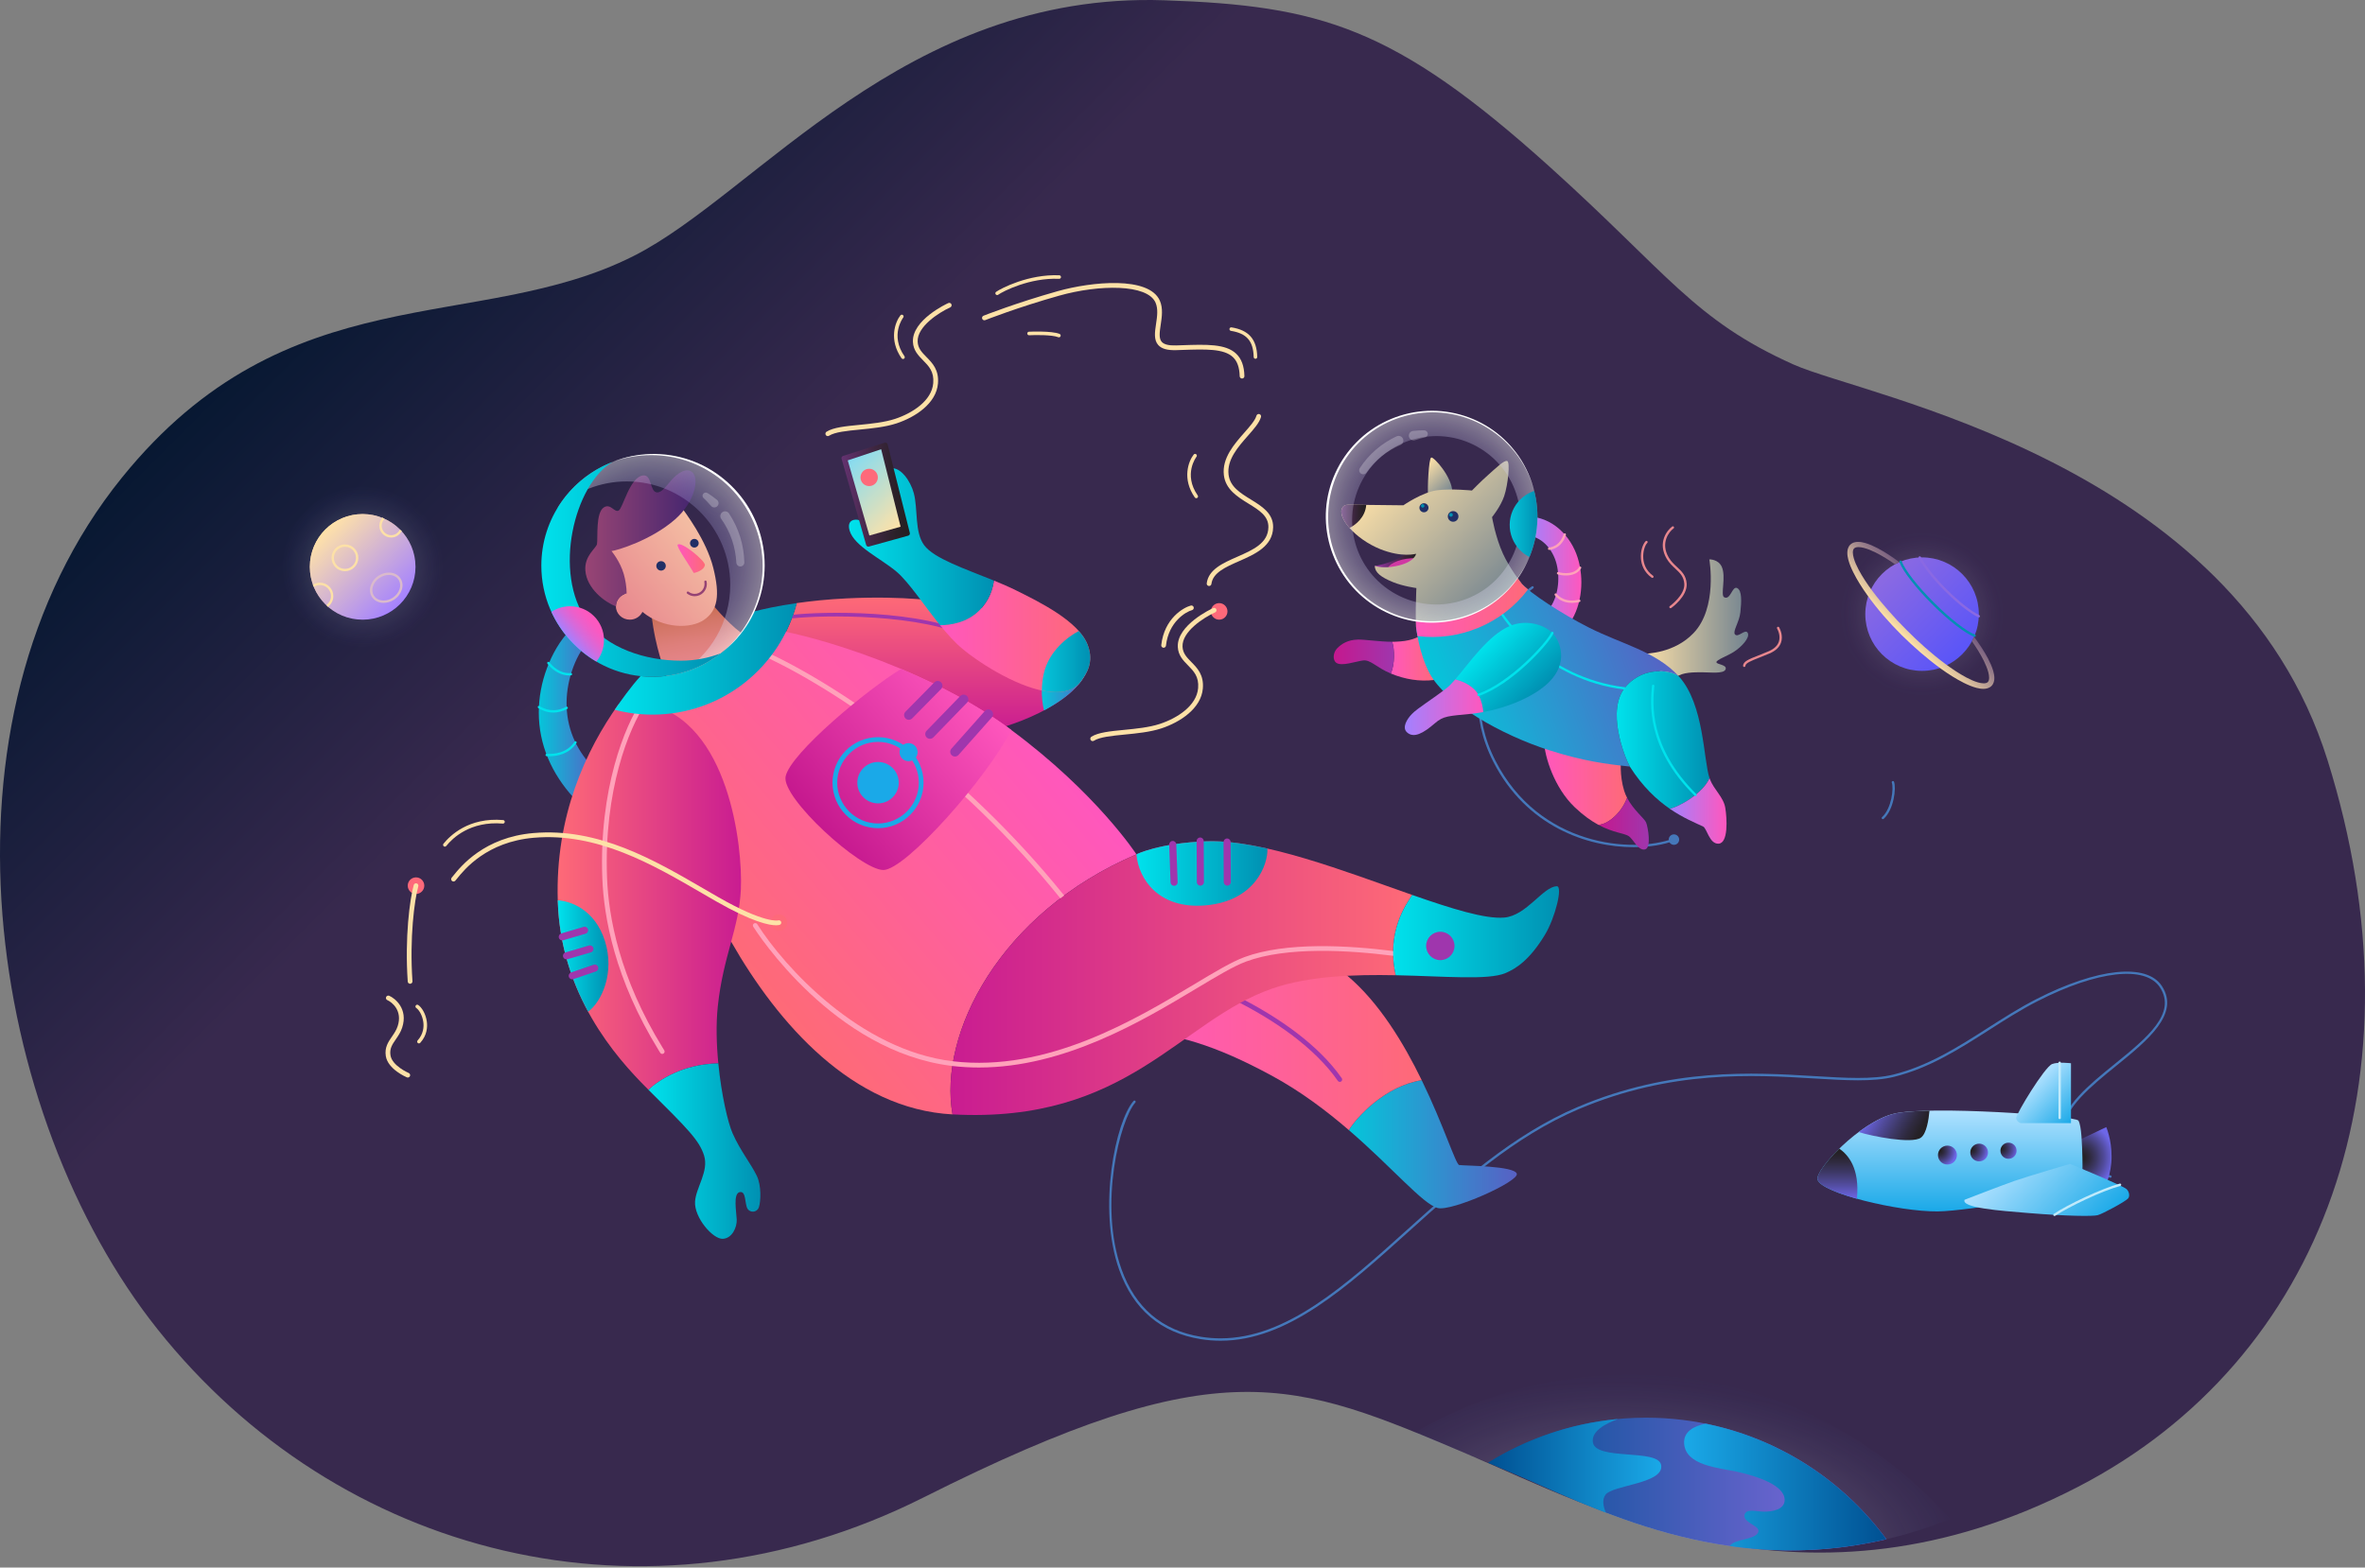 <svg width="1000" height="663" viewBox="0 0 1000 663" fill="none" xmlns="http://www.w3.org/2000/svg">
<rect x="0" y="0" width="1000" height="663" fill="#808080" stroke="none"/>
<path d="M492.392 0.121C558.085 2.373 589.415 11.197 655.259 70.55C705.279 115.639 716.255 135.319 758.387 154.184C788.817 167.81 944.521 195.058 984.137 321.453C1026.2 455.655 982.45 575.259 878.493 628.951C764.046 688.061 674.053 637.735 620.673 615.116C546.471 583.675 516.254 570.15 390.522 633.353C272.93 692.463 142.763 657.877 66.674 562.295C-5.142 472.08 -31.548 304.766 51.582 201.975C121.592 115.407 201.873 141.608 267.9 108.28C320.059 81.952 382.347 -3.652 492.392 0.121Z" fill="url(#paint0_linear)"/>
<path d="M689.045 581.455C655.418 581.455 623.941 590.64 596.963 606.618C609.842 610.372 623.102 616.029 638.856 622.705C678.253 639.399 742.738 675.06 824.569 642.507C791.411 605.067 742.991 581.455 689.045 581.455Z" fill="url(#paint1_radial)"/>
<path d="M812.715 294.418C831.86 294.418 847.38 278.898 847.38 259.753C847.38 240.608 831.86 225.088 812.715 225.088C793.57 225.088 778.05 240.608 778.05 259.753C778.05 278.898 793.57 294.418 812.715 294.418Z" fill="url(#paint2_radial)"/>
<path d="M153.348 274.096C172.309 274.096 187.681 258.725 187.681 239.763C187.681 220.802 172.309 205.43 153.348 205.43C134.386 205.43 119.015 220.802 119.015 239.763C119.015 258.725 134.386 274.096 153.348 274.096Z" fill="url(#paint3_radial)"/>
<path d="M153.348 262.096C165.682 262.096 175.681 252.097 175.681 239.763C175.681 227.429 165.682 217.43 153.348 217.43C141.013 217.43 131.015 227.429 131.015 239.763C131.015 252.097 141.013 262.096 153.348 262.096Z" fill="url(#paint4_linear)"/>
<path d="M153.348 262.096C165.682 262.096 175.681 252.097 175.681 239.763C175.681 227.429 165.682 217.43 153.348 217.43C141.013 217.43 131.015 227.429 131.015 239.763C131.015 252.097 141.013 262.096 153.348 262.096Z" fill="url(#paint5_linear)"/>
<path d="M145.848 241.596C142.723 241.596 140.181 239.054 140.181 235.929C140.181 232.804 142.723 230.262 145.848 230.262C148.973 230.262 151.515 232.804 151.515 235.929C151.515 239.054 148.973 241.596 145.848 241.596ZM145.848 231.263C143.275 231.263 141.181 233.356 141.181 235.93C141.181 238.504 143.274 240.597 145.848 240.597C148.422 240.597 150.515 238.504 150.515 235.93C150.515 233.356 148.422 231.263 145.848 231.263Z" fill="#FDE1A7"/>
<path d="M162.216 254.987C160.089 254.987 158.28 254.075 157.256 252.485C155.452 249.685 156.703 245.656 160.043 243.503C161.394 242.633 162.905 242.173 164.414 242.173C166.541 242.173 168.35 243.085 169.374 244.676C171.178 247.476 169.928 251.505 166.587 253.657C165.236 254.528 163.725 254.987 162.216 254.987ZM164.413 243.173C163.097 243.173 161.773 243.578 160.584 244.343C157.707 246.197 156.59 249.606 158.096 251.942C158.933 253.241 160.434 253.986 162.216 253.986C163.532 253.986 164.856 253.581 166.045 252.816C168.922 250.962 170.039 247.553 168.533 245.217C167.696 243.918 166.195 243.173 164.413 243.173Z" fill="#DABACC"/>
<path d="M138.602 256.675L138.012 255.867C139.237 254.972 139.94 253.602 139.94 252.106C139.94 249.533 137.847 247.439 135.273 247.439C134.391 247.439 133.524 247.696 132.766 248.182L132.227 247.34C133.146 246.751 134.2 246.439 135.273 246.439C138.398 246.439 140.94 248.981 140.94 252.106C140.94 253.925 140.088 255.59 138.602 256.675Z" fill="#FDE1A7"/>
<path d="M165.385 227.361C162.628 227.361 160.385 225.118 160.385 222.361C160.385 221.063 160.886 219.829 161.797 218.888L162.516 219.583C161.787 220.336 161.386 221.323 161.386 222.36C161.386 224.566 163.18 226.36 165.386 226.36C166.935 226.36 168.316 225.482 168.988 224.068L169.891 224.498C169.063 226.237 167.295 227.361 165.385 227.361Z" fill="#FDE1A7"/>
<path d="M812.715 283.753C825.969 283.753 836.715 273.008 836.715 259.753C836.715 246.498 825.969 235.753 812.715 235.753C799.46 235.753 788.715 246.498 788.715 259.753C788.715 273.008 799.46 283.753 812.715 283.753Z" fill="url(#paint6_linear)"/>
<path d="M834.92 269.37C834.86 269.37 834.801 269.36 834.742 269.337C830.845 267.852 823.861 262.427 816.95 255.516C810.039 248.605 804.614 241.621 803.131 237.724C803.032 237.466 803.162 237.177 803.42 237.079C803.678 236.98 803.967 237.11 804.065 237.369C805.503 241.144 810.838 247.99 817.658 254.809C824.477 261.628 831.323 266.964 835.098 268.402C835.357 268.5 835.486 268.789 835.387 269.048C835.312 269.248 835.121 269.37 834.92 269.37Z" fill="#0090B2"/>
<path d="M836.699 261.151C836.624 261.151 836.548 261.134 836.475 261.098C832.759 259.244 827.476 255.073 822.342 249.939C817.318 244.915 813.185 239.706 811.286 236.007C811.159 235.761 811.257 235.46 811.502 235.334C811.747 235.209 812.05 235.305 812.175 235.55C814.029 239.162 818.095 244.277 823.049 249.232C828.111 254.294 833.297 258.395 836.922 260.204C837.169 260.327 837.269 260.627 837.146 260.874C837.059 261.049 836.882 261.151 836.699 261.151Z" fill="#8A69E3"/>
<path d="M695.965 599.623C671.484 599.623 648.634 606.599 629.282 618.66C632.379 619.96 635.56 621.308 638.855 622.705C673.824 637.522 728.555 667.283 797.637 651.027C774.65 619.851 737.672 599.623 695.965 599.623Z" fill="url(#paint7_linear)"/>
<path d="M797.638 651.027C779.415 626.314 752.398 608.493 721.206 602.161C716.327 603.137 711.841 605.433 712.105 610.455C712.605 619.955 727.071 620.852 734.355 622.455C742.689 624.288 754.356 628.038 754.605 634.205C754.787 638.704 748.94 639.37 745.94 639.37C742.94 639.37 738.444 637.954 737.688 640.538C736.689 643.955 743.987 645.198 743.522 647.705C742.834 651.42 733.295 650.709 731.391 653.909C751.612 656.766 773.768 656.644 797.638 651.027Z" fill="url(#paint8_linear)"/>
<path d="M678.856 632.204C681.856 628.037 704.022 627.537 702.356 619.537C700.921 612.65 674.689 617.871 673.522 610.037C672.831 605.394 678.579 602.216 684.139 600.188C664.134 602.049 645.48 608.563 629.283 618.659C632.38 619.959 635.561 621.307 638.856 622.704C650.219 627.519 663.672 633.912 679.024 639.791C677.856 637.123 677.355 634.288 678.856 632.204Z" fill="url(#paint9_linear)"/>
<path d="M516.096 567.069C513.318 567.069 510.511 566.851 507.667 566.396C490.792 563.691 479.214 553.847 473.253 537.135C463.909 510.94 471.804 474.105 479.316 465.655C479.499 465.449 479.815 465.431 480.022 465.613C480.229 465.797 480.247 466.113 480.064 466.319C473.682 473.499 464.417 509.382 474.196 536.799C480.025 553.141 491.339 562.766 507.826 565.407C510.605 565.852 513.355 566.065 516.074 566.066C544.003 566.068 568.933 543.609 595.195 519.954C617.091 500.232 639.732 479.838 667.162 468.192C706.498 451.491 741.43 453.598 766.938 455.137C780.317 455.946 791.871 456.642 800.571 454.499C815.419 450.841 828.101 442.731 840.366 434.888C847.036 430.622 853.933 426.212 861.13 422.54C886.885 409.398 907.68 407.24 914.109 417.044C921.852 428.853 908.121 439.997 894.84 450.774C884.083 459.503 872.961 468.53 872.524 478.008C871.873 492.157 892.25 497.119 892.456 497.16C892.727 497.214 892.902 497.477 892.849 497.748C892.794 498.019 892.528 498.196 892.261 498.141C892.046 498.098 870.837 492.919 871.527 477.961C871.984 468.035 883.284 458.865 894.212 449.997C907.742 439.017 920.523 428.644 913.275 417.592C907.145 408.245 886.856 410.538 861.587 423.43C854.434 427.079 847.557 431.477 840.906 435.73C828.573 443.617 815.821 451.772 800.811 455.469C791.966 457.649 780.34 456.948 766.879 456.134C741.475 454.603 706.676 452.501 667.554 469.111C640.278 480.692 617.7 501.029 595.866 520.696C569.456 544.484 544.381 567.068 516.096 567.069Z" fill="#4578BA"/>
<path d="M707.797 357.328C709.019 357.328 710.008 356.338 710.008 355.117C710.008 353.896 709.019 352.906 707.797 352.906C706.576 352.906 705.586 353.896 705.586 355.117C705.586 356.338 706.576 357.328 707.797 357.328Z" fill="#4578BA"/>
<path d="M690.746 358.316C671.225 358.316 645.361 349.569 631.402 322.156C611.402 282.88 643.492 250.438 647.765 247.996C648.001 247.859 648.31 247.941 648.449 248.182C648.586 248.422 648.503 248.727 648.262 248.864C644.074 251.258 612.63 283.091 632.291 321.703C650.793 358.034 690.484 361.09 707.621 354.65C707.878 354.549 708.167 354.684 708.264 354.942C708.362 355.201 708.232 355.489 707.973 355.586C703.494 357.269 697.499 358.316 690.746 358.316Z" fill="#4578BA"/>
<path d="M796.14 346.471C796.004 346.471 795.869 346.416 795.771 346.308C795.584 346.104 795.599 345.787 795.803 345.602C799.832 341.928 800.786 333.37 799.921 331.019C799.825 330.76 799.958 330.472 800.217 330.377C800.472 330.278 800.763 330.414 800.859 330.673C801.82 333.278 800.869 342.336 796.477 346.34C796.381 346.428 796.26 346.471 796.14 346.471Z" fill="#4578BA"/>
<path d="M842.804 283.779C842.261 281.898 841.467 280.175 840.599 278.51C838.887 275.261 836.844 272.253 834.703 269.335C834.428 269.967 834.132 270.591 833.8 271.202C835.648 273.848 837.365 276.584 838.793 279.432C839.586 281.035 840.293 282.684 840.731 284.343C840.946 285.168 841.087 286.003 841.072 286.763C841.061 287.53 840.855 288.162 840.491 288.503C840.135 288.853 839.51 289.033 838.75 289.024C837.999 289.02 837.176 288.86 836.362 288.627C834.727 288.156 833.104 287.416 831.529 286.591C828.373 284.926 825.373 282.885 822.461 280.738C816.639 276.422 811.207 271.545 806.09 266.379C803.516 263.809 801.021 261.16 798.631 258.423C796.23 255.697 793.908 252.901 791.749 249.994C789.587 247.094 787.554 244.088 785.884 240.935C785.059 239.361 784.319 237.739 783.846 236.104C783.612 235.291 783.452 234.469 783.447 233.717C783.437 232.965 783.614 232.347 783.956 231.989C784.736 231.167 786.525 231.31 788.127 231.733C789.787 232.169 791.438 232.875 793.041 233.667C795.895 235.092 798.63 236.816 801.285 238.657C801.884 238.332 802.495 238.044 803.113 237.774C800.209 235.621 797.2 233.587 793.957 231.872C792.293 231.004 790.571 230.208 788.69 229.665C787.748 229.399 786.761 229.193 785.685 229.187C785.147 229.187 784.581 229.243 784.002 229.415C783.713 229.507 783.422 229.621 783.143 229.784C783.01 229.856 782.859 229.955 782.705 230.076C782.53 230.207 782.509 230.243 782.402 230.331L782.39 230.341L782.36 230.371C781.388 231.337 781.126 232.641 781.113 233.695C781.098 234.781 781.285 235.78 781.532 236.735C782.038 238.641 782.8 240.391 783.636 242.084C785.325 245.46 787.351 248.6 789.502 251.633C793.825 257.687 798.739 263.26 803.969 268.5C809.242 273.697 814.823 278.592 820.85 282.949C823.871 285.116 827.016 287.133 830.389 288.827C832.081 289.663 833.83 290.426 835.736 290.932C836.69 291.18 837.688 291.368 838.774 291.353C839.829 291.34 841.132 291.078 842.098 290.107C843.054 289.126 843.29 287.828 843.284 286.782C843.275 285.708 843.069 284.721 842.804 283.779Z" fill="url(#paint10_linear)"/>
<path d="M878.932 482.295L890.598 476.712C890.598 476.712 892.848 481.878 892.848 489.212C892.848 496.712 889.932 502.295 889.932 502.295L878.848 496.712L878.932 482.295Z" fill="url(#paint11_radial)"/>
<path d="M768.5 498.821C767.598 494.642 786.348 474.546 800.848 471.046C815.348 467.546 877.494 471.816 878.827 473.983C880.16 476.15 880.357 484.245 880.515 489.712C880.616 493.211 880.681 503.046 878.848 503.546C877.015 504.046 832.873 512.243 819.348 512.379C802.765 512.545 769.75 504.612 768.5 498.821Z" fill="url(#paint12_linear)"/>
<path d="M875.682 449.711V475.045H854.432C854.432 475.045 852.552 474.462 852.515 472.878C852.474 471.129 864.515 451.295 867.703 450.045C870.239 449.05 875.682 449.711 875.682 449.711Z" fill="url(#paint13_linear)"/>
<path d="M830.681 507.463C830.681 507.463 846.098 501.463 851.848 499.463C857.598 497.463 875.309 492.272 875.309 492.272C875.309 492.272 897.242 501.323 899.098 502.879C900.265 503.858 900.673 505.895 899.848 506.879C898.765 508.17 889.077 513.42 886.944 513.977C884.956 514.496 874.14 514.42 857.431 513.046C845.439 512.06 829.264 510.88 830.681 507.463Z" fill="url(#paint14_linear)"/>
<path d="M868.704 514.337C868.544 514.337 868.387 514.26 868.29 514.117C868.136 513.888 868.195 513.578 868.424 513.423C874.057 509.604 888.583 502.707 896.293 500.615C896.564 500.544 896.834 500.701 896.906 500.967C896.978 501.234 896.821 501.508 896.554 501.58C888.927 503.649 874.557 510.473 868.984 514.251C868.899 514.309 868.801 514.337 868.704 514.337Z" fill="#C0EAFB"/>
<path d="M777.71 485.816C771.966 491.416 768.077 496.865 768.5 498.822C769.063 501.434 776.097 504.479 785.161 507.023C786.462 494.031 781.371 488.362 777.71 485.816Z" fill="url(#paint15_linear)"/>
<path d="M812.181 481.212C814.626 479.506 815.523 473.446 815.845 469.766C809.35 469.897 803.984 470.289 800.848 471.046C796.044 472.205 790.776 475.192 785.908 478.813C791.613 480.63 808.336 483.895 812.181 481.212Z" fill="url(#paint16_linear)"/>
<path d="M823.432 492.546C825.641 492.546 827.432 490.755 827.432 488.546C827.432 486.337 825.641 484.546 823.432 484.546C821.223 484.546 819.432 486.337 819.432 488.546C819.432 490.755 821.223 492.546 823.432 492.546Z" fill="url(#paint17_radial)"/>
<path d="M836.849 491.213C838.92 491.213 840.599 489.534 840.599 487.463C840.599 485.392 838.92 483.713 836.849 483.713C834.778 483.713 833.099 485.392 833.099 487.463C833.099 489.534 834.778 491.213 836.849 491.213Z" fill="url(#paint18_radial)"/>
<path d="M849.265 490.13C851.152 490.13 852.682 488.6 852.682 486.713C852.682 484.826 851.152 483.296 849.265 483.296C847.377 483.296 845.848 484.826 845.848 486.713C845.848 488.6 847.377 490.13 849.265 490.13Z" fill="url(#paint19_radial)"/>
<path d="M870.89 473.337C870.614 473.337 870.39 473.113 870.39 472.837V449.5C870.39 449.224 870.614 449 870.89 449C871.166 449 871.39 449.224 871.39 449.5V472.837C871.39 473.113 871.166 473.337 870.89 473.337Z" fill="#C0EAFB"/>
<path d="M693.265 276.596C696.911 276.563 708.012 276.138 716.015 267.846C726.39 257.096 722.765 236.596 722.765 236.596C722.765 236.596 726.522 236.446 728.015 239.721C729.953 243.971 727.39 251.721 729.015 252.596C731.725 254.055 732.39 247.721 734.515 248.721C736.64 249.721 736.353 254.594 735.89 258.971C735.452 263.104 732.577 266.997 733.577 268.284C734.89 269.972 738.015 265.721 739.015 267.721C740.015 269.721 736.39 273.596 733.202 275.659C730.43 277.453 725.639 279.097 725.764 280.097C725.889 281.097 730.389 281.097 729.639 283.097C728.889 285.097 723.264 284.347 719.889 284.347C716.514 284.347 711.389 284.222 708.639 286.472C705.889 288.722 693.265 276.596 693.265 276.596Z" fill="url(#paint20_linear)"/>
<path d="M706.349 257.263C706.192 257.263 706.037 257.19 705.94 257.052C705.781 256.827 705.834 256.515 706.059 256.355C706.123 256.309 712.482 251.737 712.183 246.961C711.99 243.88 710.306 242.312 708.357 240.496C707.091 239.316 705.782 238.097 704.752 236.35C700.677 229.44 705.033 224.147 707.057 222.69C707.279 222.529 707.592 222.579 707.754 222.804C707.916 223.028 707.865 223.34 707.641 223.502C705.825 224.81 701.918 229.578 705.614 235.842C706.571 237.464 707.826 238.633 709.04 239.764C711.059 241.644 712.965 243.42 713.183 246.898C713.517 252.231 706.92 256.971 706.639 257.17C706.549 257.233 706.449 257.263 706.349 257.263Z" fill="#E8878E"/>
<path d="M698.682 244.429C698.581 244.429 698.48 244.399 698.392 244.337C694.986 241.916 694.039 238.651 693.845 236.339C693.571 233.075 694.662 230.075 695.828 228.909C696.023 228.714 696.34 228.714 696.535 228.909C696.73 229.104 696.73 229.421 696.535 229.616C695.514 230.637 694.601 233.4 694.841 236.255C695.018 238.357 695.878 241.323 698.972 243.522C699.197 243.682 699.249 243.994 699.089 244.219C698.993 244.356 698.838 244.429 698.682 244.429Z" fill="#E8878E"/>
<path d="M737.516 282.096C737.501 282.096 737.488 282.096 737.473 282.094C737.199 282.071 736.994 281.829 737.017 281.554C737.169 279.728 739.429 278.834 743.531 277.212C744.781 276.718 746.213 276.151 747.82 275.469C750.086 274.506 751.534 273.165 752.124 271.484C752.953 269.122 751.899 266.745 751.408 265.833C751.277 265.59 751.368 265.287 751.611 265.155C751.853 265.025 752.157 265.115 752.289 265.358C752.843 266.387 754.028 269.077 753.068 271.815C752.38 273.773 750.747 275.312 748.211 276.389C746.596 277.076 745.156 277.645 743.898 278.142C740.292 279.568 738.114 280.429 738.013 281.637C737.992 281.899 737.773 282.096 737.516 282.096Z" fill="#E8878E"/>
<path d="M647.273 218.563L648.069 218.623C648.425 218.667 648.832 218.71 649.146 218.769C649.796 218.879 650.44 219.016 651.067 219.195C652.325 219.545 653.53 220.021 654.668 220.595C656.946 221.745 658.957 223.28 660.681 225.043C664.124 228.58 666.453 233.02 667.608 237.698C668.736 242.279 668.964 247.009 668.237 251.727C667.485 256.418 665.81 261.17 662.446 265.322L654.335 258.369C656.252 256.301 657.672 253.228 658.357 249.951C659.058 246.669 659.086 243.114 658.446 239.763C657.838 236.517 656.399 233.434 654.295 231.019C653.244 229.816 652.027 228.79 650.715 228.033C650.06 227.655 649.381 227.343 648.693 227.108C648.349 226.986 648.003 226.894 647.656 226.813L647.227 226.721C647.048 226.689 646.743 226.659 646.507 226.628L647.273 218.563Z" fill="url(#paint21_linear)"/>
<path d="M655.031 232.588C654.783 232.588 654.567 232.403 654.536 232.15C654.502 231.876 654.696 231.626 654.97 231.592C656.697 231.375 659.795 230.352 661.156 225.929C661.236 225.665 661.518 225.516 661.78 225.598C662.045 225.679 662.192 225.959 662.111 226.223C660.587 231.183 657.061 232.338 655.095 232.584C655.073 232.587 655.052 232.588 655.031 232.588Z" fill="#FFA2BA"/>
<path d="M662.101 243.41C660.776 243.41 659.543 243.195 658.666 242.936C658.401 242.858 658.25 242.58 658.328 242.315C658.405 242.05 658.681 241.897 658.949 241.977C661.13 242.619 665.767 243.003 667.69 239.856C667.833 239.62 668.139 239.545 668.378 239.69C668.613 239.834 668.688 240.142 668.544 240.378C667.111 242.726 664.461 243.41 662.101 243.41Z" fill="#FFA2BA"/>
<path d="M664.653 255.001C660.521 255.001 658.283 252.863 657.417 251.783C657.244 251.567 657.278 251.253 657.494 251.08C657.709 250.909 658.023 250.942 658.196 251.157C659.148 252.344 661.975 254.96 667.656 253.633C667.934 253.57 668.194 253.738 668.258 254.006C668.321 254.275 668.154 254.544 667.885 254.607C666.698 254.883 665.623 255.001 664.653 255.001Z" fill="#FFA2BA"/>
<path d="M687.986 337.438C687.508 336.514 687.086 335.543 686.765 334.513C684.691 327.843 685.431 321.43 685.431 321.43C685.431 321.43 676.514 318.597 669.431 317.097C662.348 315.597 652.866 313.576 652.866 313.576C653.098 320.014 657.182 333.18 665.848 341.43C669.536 344.942 672.877 347.256 675.818 348.847C679.518 348.843 685.515 344.157 687.986 337.438Z" fill="url(#paint22_linear)"/>
<path d="M695.598 359.263C698.327 358.596 696.848 349.846 696.015 347.846C695.308 346.148 690.671 342.64 687.986 337.438C685.515 344.157 679.518 348.843 675.818 348.846C682.065 352.224 686.502 352.322 688.598 353.596C690.522 354.766 692.673 359.978 695.598 359.263Z" fill="url(#paint23_linear)"/>
<path d="M602.847 267.679C598.928 269.957 596.324 271.226 589.764 271.429C589.411 271.44 589.049 271.444 588.681 271.445C589.703 274.827 589.846 280.591 588.11 284.883C594.081 287.354 600.296 288.342 606.262 287.621C609.686 283.832 606.577 271.971 602.847 267.679Z" fill="url(#paint24_linear)"/>
<path d="M588.681 271.445C583.442 271.445 576.84 270.42 574.098 270.512C569.765 270.658 567.202 272.345 565.327 274.283C563.724 275.939 563.306 279.241 565.139 280.408C567.434 281.868 573.18 279.762 576.346 279.345C579.512 278.928 582.014 282.345 588.014 284.845C588.045 284.858 588.076 284.868 588.109 284.882C589.846 280.591 589.703 274.827 588.681 271.445Z" fill="url(#paint25_linear)"/>
<path d="M687.39 290.471C695.66 280.957 707.681 283.921 709.99 286.204C709.858 286.058 709.733 285.905 709.598 285.762C699.767 275.348 685.849 272.512 671.848 265.429C659.858 259.363 647.182 250.929 643.515 246.971C643.515 246.971 637.182 255.846 622.209 262.303C612.044 266.686 598.765 265.221 598.765 265.221C598.765 265.221 599.946 276.371 604.515 284.846C611.39 297.596 634.765 310.846 655.14 317.346C669.385 321.89 679.024 323.167 689.14 324.221C686.89 320.096 678.985 300.141 687.39 290.471Z" fill="url(#paint26_linear)"/>
<path d="M686.859 291.64C686.838 291.64 686.817 291.639 686.796 291.636C653.177 287.518 635.124 261.948 632.962 257.084C632.85 256.832 632.964 256.536 633.216 256.424C633.469 256.314 633.764 256.425 633.876 256.678C636 261.457 653.764 286.583 686.918 290.644C687.192 290.677 687.388 290.927 687.354 291.201C687.323 291.454 687.108 291.64 686.859 291.64Z" fill="#00E2EC"/>
<path d="M722.839 329.093C720.237 321.305 720.589 298.013 709.988 286.205C707.679 283.921 695.658 280.957 687.388 290.472C678.983 300.142 686.888 320.097 689.138 324.222C694.543 332.745 700.538 338.265 705.992 342.036C710.182 341.262 720.331 335.255 722.839 329.093Z" fill="url(#paint27_linear)"/>
<path d="M726.639 356.846C730.851 356.664 730.243 346.218 729.514 341.721C728.764 337.096 724.766 334.128 723.014 329.596C722.953 329.439 722.897 329.264 722.839 329.093C720.331 335.255 710.182 341.262 705.993 342.036C711.764 346.026 716.928 348.058 720.139 349.597C721.753 350.369 722.764 357.013 726.639 356.846Z" fill="url(#paint28_linear)"/>
<path d="M716.89 336.691C716.763 336.691 716.636 336.643 716.538 336.546C695.907 316.137 697.803 297.182 698.517 290.046C698.544 289.771 698.793 289.576 699.064 289.598C699.338 289.625 699.54 289.87 699.511 290.145C698.811 297.151 696.949 315.762 717.241 335.835C717.437 336.029 717.439 336.346 717.245 336.542C717.148 336.642 717.019 336.691 716.89 336.691Z" fill="#00E2EC"/>
<path d="M656.389 267.721C652.973 264.244 645.389 261.846 638.514 264.721C629.297 268.575 621.135 280.628 615.32 287.374C618.633 288.119 623.167 290.245 625.139 293.908C626.508 296.45 627.003 299.157 627.167 301.173C637.069 299.34 648.343 294.928 654.764 288.721C663.261 280.507 659.889 271.284 656.389 267.721Z" fill="url(#paint29_linear)"/>
<path d="M615.32 287.375C614.011 288.893 612.821 290.144 611.764 290.971C605.475 295.893 599.543 299.369 597.014 301.971C594.826 304.221 592.764 307.721 594.889 309.721C597.791 312.453 601.952 310.034 606.639 305.971C610.389 302.721 612.351 302.895 622.318 301.883C623.875 301.725 625.505 301.481 627.168 301.174C627.004 299.158 626.509 296.451 625.14 293.909C623.166 290.245 618.633 288.12 615.32 287.375Z" fill="url(#paint30_linear)"/>
<path d="M625.139 294.409C624.932 294.409 624.739 294.28 624.666 294.073C624.576 293.812 624.714 293.528 624.975 293.438C638.364 288.791 653.817 272.03 655.936 267.509C656.054 267.259 656.353 267.152 656.601 267.27C656.851 267.387 656.959 267.685 656.842 267.935C654.61 272.695 639.181 289.566 625.303 294.382C625.248 294.401 625.194 294.409 625.139 294.409Z" fill="#00E2EC"/>
<path d="M581.271 239.334C583.389 239.283 592.889 236.533 594.514 233.721C596.139 230.909 600.014 233.533 600.014 233.533C600.014 233.533 600.452 241.221 592.076 241.471C583.7 241.721 581.271 239.334 581.271 239.334Z" fill="url(#paint31_linear)"/>
<path d="M587.021 239.959C587.25 239.272 588.577 238.127 590.952 237.283C593.516 236.372 595.64 236.095 599.077 236.033C595.983 238.137 597.39 241.274 594.848 241.471C588.931 241.929 587.021 239.959 587.021 239.959Z" fill="#D039A3"/>
<path d="M603.848 209.429C603.515 206.762 604.1 193.846 605.183 193.512C606.266 193.178 614.014 201.679 614.098 208.179C610.515 210.096 603.848 209.429 603.848 209.429Z" fill="url(#paint32_linear)"/>
<path d="M567.765 214.471C568.524 213.427 569.64 213.471 570.765 213.471C571.89 213.471 593.39 213.721 593.39 213.721C593.39 213.721 601.515 208.096 607.765 207.346C614.015 206.596 622.39 207.471 622.39 207.471C622.39 207.471 626.015 203.721 629.14 200.971C632.265 198.221 635.89 194.596 637.265 194.971C638.64 195.346 637.636 205.051 636.015 209.846C634.515 214.284 630.89 218.721 630.89 218.721C630.89 218.721 632.265 227.096 635.515 234.221C638.345 240.426 643.515 246.971 643.515 246.971C643.515 246.971 637.147 256.978 624.265 261.596C607.702 267.534 598.765 265.221 598.765 265.221C598.765 265.221 598.568 260.846 598.64 257.096C598.728 252.538 598.89 248.721 598.89 248.721C598.89 248.721 593.314 247.982 589.015 246.221C583.827 244.096 581.39 242.158 581.272 239.334C582.319 239.654 585.27 240.437 590.14 239.471C598.328 237.846 598.765 234.221 598.765 234.221C598.765 234.221 592.865 235.984 583.515 232.221C573.265 228.096 564.766 218.596 567.765 214.471Z" fill="url(#paint33_linear)"/>
<path d="M577.684 213.542C574.075 213.502 571.161 213.471 570.765 213.471C569.64 213.471 568.524 213.427 567.765 214.471C566.272 216.525 567.63 219.91 570.634 223.302C573.252 221.998 577.323 218.715 577.684 213.542Z" fill="url(#paint34_linear)"/>
<path d="M602.099 216.68C603.157 216.68 604.016 215.822 604.016 214.763C604.016 213.704 603.157 212.846 602.099 212.846C601.04 212.846 600.182 213.704 600.182 214.763C600.182 215.822 601.04 216.68 602.099 216.68Z" fill="#212F66"/>
<path d="M601.568 214.7C601.97 214.7 602.297 214.374 602.297 213.971C602.297 213.569 601.97 213.242 601.568 213.242C601.165 213.242 600.839 213.569 600.839 213.971C600.839 214.374 601.165 214.7 601.568 214.7Z" fill="#0090B2"/>
<path d="M614.433 220.679C615.675 220.679 616.683 219.672 616.683 218.429C616.683 217.187 615.675 216.179 614.433 216.179C613.19 216.179 612.183 217.187 612.183 218.429C612.183 219.672 613.19 220.679 614.433 220.679Z" fill="#212F66"/>
<path d="M613.515 218.555C613.952 218.555 614.307 218.201 614.307 217.763C614.307 217.326 613.952 216.971 613.515 216.971C613.077 216.971 612.723 217.326 612.723 217.763C612.723 218.201 613.077 218.555 613.515 218.555Z" fill="#0090B2"/>
<path d="M629.078 180.772C608.206 167.797 580.766 174.199 567.792 195.071C554.818 215.943 561.219 243.383 582.092 256.358C602.964 269.333 630.404 262.931 643.378 242.059C656.352 221.187 649.952 193.747 629.078 180.772ZM637.574 238.863C627.193 255.564 605.238 260.686 588.538 250.304C571.838 239.922 566.715 217.968 577.098 201.267C587.479 184.567 609.434 179.444 626.134 189.826C642.833 200.207 647.956 222.162 637.574 238.863Z" fill="url(#paint35_radial)"/>
<g opacity="0.5">
<path opacity="0.5" d="M602.539 185.009L601.435 185.255L600.418 185.526C599.729 185.723 599.047 185.938 598.374 186.169C597.323 186.531 596.178 185.972 595.815 184.921C595.454 183.87 596.012 182.725 597.064 182.363C597.205 182.314 597.362 182.281 597.504 182.265C598.296 182.179 599.086 182.114 599.875 182.071L601.084 182.029L602.215 182.033C603.047 182.035 603.72 182.713 603.717 183.545C603.716 184.261 603.212 184.859 602.539 185.009Z" fill="white"/>
</g>
<g opacity="0.5">
<path opacity="0.5" d="M592.195 188.193L591.066 188.694L590.045 189.19C589.353 189.546 588.669 189.922 587.998 190.32C586.66 191.122 585.378 192.019 584.163 193.004C581.734 194.972 579.582 197.292 577.785 199.873C577.254 200.64 576.201 200.831 575.434 200.299C574.682 199.778 574.487 198.752 574.98 197.989C576.865 195.091 579.163 192.448 581.793 190.176C583.107 189.04 584.504 187.996 585.969 187.055C586.702 186.587 587.452 186.143 588.215 185.721L589.403 185.099L590.52 184.561C591.515 184.082 592.71 184.5 593.19 185.495C593.67 186.49 593.252 187.686 592.255 188.165C592.239 188.173 592.211 188.185 592.195 188.193Z" fill="white"/>
</g>
<path d="M646.091 249.316C645.016 248.433 644.129 247.635 643.514 246.971C643.514 246.971 642.776 246.035 641.705 244.539C631.695 258.486 614.861 265.073 598.674 262.536C598.714 264.113 598.764 265.221 598.764 265.221C598.764 265.221 598.924 266.724 599.351 269.042C616.919 271.201 634.922 264.063 646.091 249.316Z" fill="url(#paint36_linear)"/>
<path d="M648.724 207.643C647.4 202.581 645.183 197.762 642.205 193.477C639.221 189.198 635.485 185.45 631.209 182.483C626.947 179.487 622.186 177.231 617.159 175.887C612.14 174.531 606.883 174.094 601.712 174.564C591.361 175.489 581.395 180.181 574.167 187.628C566.906 195.032 562.366 205.046 561.693 215.383C560.901 225.706 563.903 236.28 570.036 244.649C576.126 253.046 585.302 259.146 595.408 261.554C605.512 264.005 616.466 262.69 625.745 257.967C630.395 255.636 634.645 252.481 638.202 248.663C641.769 244.855 644.654 240.402 646.706 235.591C644.729 240.434 641.909 244.945 638.383 248.829C634.865 252.724 630.633 255.974 625.968 258.404C616.617 263.243 605.525 264.632 595.255 262.202C584.983 259.811 575.618 253.668 569.364 245.142C563.071 236.648 559.936 225.875 560.698 215.312C561.443 204.742 566.136 194.55 573.574 187.046C580.981 179.496 591.144 174.785 601.653 173.903C612.164 172.958 622.947 175.93 631.49 182.085C635.765 185.151 639.471 188.99 642.406 193.339C645.333 197.695 647.478 202.562 648.724 207.643Z" fill="white"/>
<path d="M648.712 207.646C647.066 208.195 645.485 209.03 644.051 210.177C637.504 215.411 636.439 224.964 641.674 231.513C643.082 233.275 644.806 234.637 646.697 235.587C650.457 226.537 651.013 216.738 648.712 207.646Z" fill="url(#paint37_linear)"/>
<path d="M247.702 272.736C247.105 273.319 246.394 274.277 245.745 275.297C245.092 276.325 244.482 277.44 243.924 278.589C242.808 280.893 241.899 283.341 241.202 285.83C239.81 290.814 239.277 295.985 239.718 300.964C240.151 305.948 241.566 310.73 243.853 315.074C246.132 319.426 249.266 323.345 252.963 326.8L242.317 337.142C237.992 332.345 234.267 326.806 231.714 320.689C229.144 314.587 227.814 307.951 227.82 301.424C227.812 294.887 229.07 288.493 231.293 282.547C232.412 279.571 233.766 276.698 235.404 273.944C236.226 272.567 237.117 271.219 238.129 269.896C239.154 268.58 240.244 267.26 241.829 265.957L247.702 272.736Z" fill="url(#paint38_linear)"/>
<path d="M240.618 285.683C235.698 285.683 232.41 281.926 231.483 280.722C231.315 280.503 231.356 280.189 231.575 280.021C231.794 279.854 232.107 279.895 232.276 280.113C233.174 281.282 236.484 285.066 241.357 284.653C241.632 284.626 241.874 284.834 241.897 285.109C241.92 285.384 241.716 285.626 241.441 285.649C241.162 285.672 240.887 285.683 240.618 285.683Z" fill="#00E2EC"/>
<path d="M233.951 301.39C231.158 301.39 228.946 300.337 227.603 299.476C227.371 299.327 227.303 299.018 227.452 298.785C227.601 298.552 227.91 298.484 228.143 298.634C230.146 299.919 234.268 301.67 239.376 298.944C239.618 298.814 239.922 298.905 240.052 299.15C240.182 299.394 240.09 299.696 239.846 299.826C237.7 300.972 235.71 301.39 233.951 301.39Z" fill="#00E2EC"/>
<path d="M232.241 319.867C231.847 319.867 231.478 319.854 231.138 319.835C230.862 319.819 230.652 319.583 230.668 319.307C230.684 319.031 230.921 318.818 231.196 318.837C234.189 319.012 239.694 318.578 242.903 313.74C243.055 313.51 243.365 313.446 243.596 313.6C243.826 313.752 243.889 314.063 243.736 314.293C240.619 318.992 235.569 319.867 232.241 319.867Z" fill="#00E2EC"/>
<path d="M641.349 496.429C640.349 493.095 619.682 493.096 617.015 492.762C615.546 492.578 610.437 475.968 601.14 456.868C585.349 459.429 573.515 472.762 570.331 477.974L570.333 477.979C588.753 493.843 601.511 509.165 607.849 510.928C613.694 512.555 642.349 499.763 641.349 496.429Z" fill="url(#paint39_linear)"/>
<path d="M601.14 456.868C593.553 441.283 583.178 424.042 569.712 412.711C552.024 397.827 533.682 391.096 519.348 389.763C519.348 389.763 499.935 398.023 490.182 407.263C480.682 416.263 480.015 423.431 478.181 435.93C497.014 437.096 513.685 441.939 537.682 454.929C549.987 461.59 560.901 469.856 570.333 477.98L570.331 477.975C573.515 472.762 585.349 459.429 601.14 456.868Z" fill="url(#paint40_linear)"/>
<path d="M566.516 457.596C566.201 457.596 565.89 457.448 565.696 457.169C545.86 428.784 498.425 411.923 488.092 410.176C487.548 410.083 487.181 409.568 487.273 409.023C487.365 408.479 487.873 408.118 488.426 408.204C498.926 409.979 547.145 427.132 567.334 456.023C567.65 456.476 567.54 457.099 567.088 457.416C566.913 457.537 566.713 457.596 566.516 457.596Z" fill="#9F36AD"/>
<path d="M398.264 254.596C398.264 254.596 383.639 251.846 357.889 253.096C349.896 253.484 342.854 254.231 336.885 255.091C335.348 261.025 332.968 266.62 329.881 271.739C334.514 272.846 338.514 273.346 358.014 282.721C377.514 292.096 406.395 311.293 416.889 309.346C429.014 307.096 459.389 295.971 460.639 279.221C461.951 261.643 398.264 254.596 398.264 254.596Z" fill="url(#paint41_linear)"/>
<path d="M460.639 279.221C460.937 275.224 457.868 271.773 452.958 268.824C448.522 271.892 443.066 277.286 441.348 284.846C439.819 291.574 440.71 297.413 441.441 300.477C451.297 295.255 459.983 288.015 460.639 279.221Z" fill="url(#paint42_linear)"/>
<path d="M402.847 266.846C402.77 266.846 402.691 266.834 402.614 266.809C376.846 258.382 335.7 260.808 332.61 261.965C332.225 262.112 331.791 261.914 331.645 261.526C331.499 261.138 331.696 260.706 332.084 260.561C335.347 259.337 376.424 256.666 403.08 265.384C403.474 265.513 403.689 265.936 403.56 266.33C403.457 266.645 403.163 266.846 402.847 266.846Z" fill="#9F36AD"/>
<path d="M459.889 272.721C456.076 262.783 439.8 254.743 429.663 249.72C426.727 248.265 423.526 246.889 420.255 245.556C419.824 248.788 418.427 253.953 414.013 258.263C408.702 263.447 401.856 264.379 397.512 264.444C400.601 268.256 403.789 271.803 407.013 274.472C415.143 281.204 431.736 291.516 444.271 292.649C449.658 293.136 454.408 292.007 457.19 288.009C459.184 285.142 462.799 280.305 459.889 272.721Z" fill="url(#paint43_linear)"/>
<path d="M457.191 288.008C459.185 285.142 462.799 280.306 459.889 272.721C459.112 270.696 457.811 268.751 456.157 266.893C451.65 269.207 443.518 275.296 441.348 284.846C440.765 287.411 440.538 289.844 440.516 292.048C441.796 292.319 443.058 292.538 444.272 292.648C449.659 293.135 454.409 292.006 457.191 288.008Z" fill="url(#paint44_linear)"/>
<path d="M420.256 245.556C408.069 240.587 394.903 236.213 390.764 230.596C386.643 225.004 388.201 215.408 386.389 208.596C385.037 203.515 380.826 197.408 376.639 198.096C371.544 198.932 370.764 205.846 371.764 211.346C372.764 216.846 374.014 221.346 370.889 222.096C368.212 222.739 364.738 220.586 363.139 219.971C362.056 219.554 357.793 219.45 359.264 224.471C361.181 231.013 372.597 236.286 379.139 241.846C384.307 246.239 390.665 255.993 397.513 264.443C401.857 264.378 408.703 263.446 414.014 258.262C418.428 253.953 419.825 248.788 420.256 245.556Z" fill="url(#paint45_linear)"/>
<path d="M480.515 361.346C480.515 361.346 463.682 335.429 427.39 308.596C388.07 279.524 332.781 266.358 327.515 266.596C327.515 266.596 317.265 279.846 306.015 286.846C294.765 293.846 271.515 294.596 271.515 294.596C271.515 294.596 275.265 326.471 291.515 364.971C296.75 377.374 302.387 386.431 309.168 398.314C329.015 433.096 360.515 469.096 402.765 471.346C396.682 437.429 422.515 386.096 480.515 361.346Z" fill="url(#paint46_linear)"/>
<path d="M449.151 380.351C448.859 380.351 448.569 380.224 448.372 379.978C405.611 326.896 353.536 291.333 321.935 277.008C321.432 276.78 321.209 276.188 321.437 275.684C321.665 275.182 322.257 274.959 322.761 275.186C354.561 289.602 406.947 325.368 449.929 378.724C450.275 379.154 450.208 379.784 449.778 380.129C449.593 380.279 449.371 380.351 449.151 380.351Z" fill="#FFA2BA"/>
<path d="M402.848 450.874C402.808 450.874 402.769 450.872 402.729 450.867C352.537 444.947 319.869 394.124 318.502 391.963C318.207 391.496 318.346 390.879 318.813 390.584C319.28 390.287 319.897 390.428 320.193 390.895C331.589 408.918 363.555 444.233 402.964 448.881C403.512 448.945 403.904 449.443 403.84 449.991C403.78 450.5 403.348 450.874 402.848 450.874Z" fill="#FFA2BA"/>
<path d="M332.182 328.43C330.349 337.43 363.849 367.972 373.515 367.972C382.894 367.972 417.252 329.195 427.625 308.773C427.545 308.714 427.47 308.655 427.39 308.597C412.99 297.95 396.449 289.438 381.006 282.935C366.811 291.54 334.192 318.564 332.182 328.43Z" fill="url(#paint47_linear)"/>
<path d="M371.261 339.794C376.095 339.794 380.014 335.875 380.014 331.041C380.014 326.206 376.095 322.288 371.261 322.288C366.427 322.288 362.508 326.206 362.508 331.041C362.508 335.875 366.427 339.794 371.261 339.794Z" fill="#1AA9E8"/>
<path d="M384.169 321.953C386.278 321.953 387.989 320.243 387.989 318.133C387.989 316.024 386.278 314.313 384.169 314.313C382.059 314.313 380.349 316.024 380.349 318.133C380.349 320.243 382.059 321.953 384.169 321.953Z" fill="#1AA9E8"/>
<path d="M371.261 350.291C360.647 350.291 352.011 341.655 352.011 331.041C352.011 320.427 360.647 311.791 371.261 311.791C381.875 311.791 390.511 320.427 390.511 331.041C390.511 341.655 381.875 350.291 371.261 350.291ZM371.261 313.791C361.749 313.791 354.011 321.529 354.011 331.041C354.011 340.553 361.749 348.291 371.261 348.291C380.773 348.291 388.511 340.553 388.511 331.041C388.511 321.529 380.773 313.791 371.261 313.791Z" fill="#1AA9E8"/>
<path d="M393.229 312.476C392.728 312.476 392.226 312.288 391.837 311.912C391.044 311.143 391.024 309.877 391.793 309.084L406.02 294.403C406.79 293.61 408.056 293.591 408.848 294.359C409.641 295.128 409.661 296.394 408.892 297.187L394.665 311.868C394.273 312.273 393.751 312.476 393.229 312.476Z" fill="#9F36AD"/>
<path d="M384.28 304.439C383.774 304.439 383.267 304.248 382.878 303.865C382.09 303.091 382.08 301.824 382.855 301.037L395.076 288.612C395.85 287.825 397.118 287.815 397.904 288.589C398.692 289.363 398.702 290.63 397.927 291.417L385.706 303.842C385.314 304.24 384.797 304.439 384.28 304.439Z" fill="#9F36AD"/>
<path d="M403.791 319.981C403.319 319.981 402.845 319.815 402.464 319.477C401.638 318.744 401.563 317.479 402.296 316.653L416.415 300.743C417.15 299.917 418.414 299.843 419.239 300.575C420.065 301.308 420.14 302.573 419.407 303.399L405.288 319.309C404.892 319.754 404.343 319.981 403.791 319.981Z" fill="#9F36AD"/>
<path d="M597.149 378.526C568.995 368.682 533.929 354.956 510.015 355.846C490.015 356.591 480.515 361.346 480.515 361.346C422.515 386.096 396.682 437.429 402.765 471.346C476.937 475.296 498.703 431.653 538.015 418.096C553.528 412.746 572.68 412.13 590.179 412.483C590.179 412.482 590.178 412.481 590.178 412.48C586.008 394.197 594.682 382.263 597.149 378.526Z" fill="url(#paint48_linear)"/>
<path d="M509.765 382.93C530.727 381.107 536.2 365.615 535.891 358.899C526.516 356.785 517.69 355.56 510.015 355.846C490.015 356.591 480.515 361.346 480.515 361.346C481.432 371.93 490.026 384.647 509.765 382.93Z" fill="url(#paint49_linear)"/>
<path d="M507.564 374.596C506.739 374.596 506.068 373.93 506.064 373.104L505.972 355.737C505.968 354.909 506.636 354.234 507.464 354.229C507.467 354.229 507.469 354.229 507.472 354.229C508.297 354.229 508.968 354.895 508.972 355.721L509.064 373.088C509.068 373.916 508.4 374.591 507.572 374.596C507.569 374.596 507.567 374.596 507.564 374.596Z" fill="#9F36AD"/>
<path d="M518.937 374.58C518.112 374.58 517.441 373.913 517.437 373.088L517.351 356.15C517.347 355.321 518.015 354.646 518.843 354.642C518.846 354.642 518.849 354.642 518.851 354.642C519.676 354.642 520.347 355.309 520.351 356.134L520.437 373.072C520.441 373.901 519.773 374.576 518.945 374.58C518.942 374.58 518.939 374.58 518.937 374.58Z" fill="#9F36AD"/>
<path d="M496.443 374.659C495.639 374.659 494.974 374.022 494.945 373.213L494.376 357.243C494.347 356.415 494.994 355.72 495.821 355.69C496.642 355.652 497.343 356.307 497.374 357.135L497.943 373.105C497.972 373.933 497.325 374.628 496.498 374.658C496.479 374.659 496.46 374.659 496.443 374.659Z" fill="#9F36AD"/>
<path d="M413.935 451.519C410.229 451.519 406.493 451.311 402.73 450.868C402.182 450.804 401.79 450.306 401.854 449.758C401.919 449.209 402.417 448.819 402.964 448.882C442.814 453.585 480.135 431.2 504.83 416.39C513.744 411.044 520.784 406.822 526.167 404.827C543.731 398.316 570.135 399.841 589.192 402.266C589.74 402.336 590.128 402.836 590.058 403.384C589.988 403.932 589.495 404.314 588.94 404.25C570.102 401.852 544.044 400.332 526.862 406.701C521.654 408.632 514.334 413.021 505.858 418.104C483.245 431.666 450.143 451.519 413.935 451.519Z" fill="#FFA2BA"/>
<path d="M636.515 411.596C640.866 409.77 646.683 406.231 653.265 395.346C657.598 388.18 660.932 374.77 658.265 374.846C652.432 375.013 645.501 387.299 636.015 388.096C627.921 388.776 613.734 384.324 597.149 378.526C594.682 382.263 586.008 394.197 590.178 412.48C590.178 412.481 590.179 412.482 590.179 412.483C610.845 412.898 629.204 414.664 636.515 411.596Z" fill="url(#paint50_linear)"/>
<path d="M609.015 406.096C612.328 406.096 615.015 403.41 615.015 400.096C615.015 396.782 612.328 394.096 609.015 394.096C605.701 394.096 603.015 396.782 603.015 400.096C603.015 403.41 605.701 406.096 609.015 406.096Z" fill="#9F36AD"/>
<path d="M303.515 425.596C305.765 404.346 312.515 392.721 313.265 376.096C314.083 357.954 308.159 305.26 274.265 297.846C268.265 296.533 261.515 297.909 261.515 297.909C247.848 317.096 234.681 345.096 235.847 381.096C237.133 420.778 260.154 446.953 273.847 460.596C273.963 460.711 274.073 460.821 274.188 460.935C278.472 456.902 288.719 450.043 303.729 449.761C302.946 441.725 302.708 433.213 303.515 425.596Z" fill="url(#paint51_linear)"/>
<path d="M255.765 397.971C251.533 384.592 241.066 381.066 235.843 380.808C235.846 380.905 235.846 380.999 235.849 381.096C236.449 399.6 241.776 415.165 248.679 427.894C254.441 423.671 260.015 411.405 255.765 397.971Z" fill="url(#paint52_linear)"/>
<path d="M239.534 405.771C238.885 405.771 238.287 405.347 238.095 404.694C237.862 403.899 238.317 403.065 239.112 402.832L249.028 399.921C249.822 399.691 250.656 400.145 250.89 400.938C251.123 401.733 250.668 402.567 249.873 402.8L239.957 405.711C239.816 405.751 239.673 405.771 239.534 405.771Z" fill="#9F36AD"/>
<path d="M237.749 397.748C237.1 397.748 236.502 397.324 236.31 396.671C236.077 395.876 236.532 395.042 237.327 394.809L246.767 392.038C247.562 391.807 248.395 392.261 248.629 393.055C248.862 393.85 248.407 394.684 247.612 394.917L238.172 397.688C238.031 397.729 237.889 397.748 237.749 397.748Z" fill="#9F36AD"/>
<path d="M241.961 414.223C241.337 414.223 240.755 413.831 240.542 413.208C240.274 412.424 240.692 411.571 241.476 411.304L251.007 408.045C251.793 407.774 252.644 408.195 252.912 408.979C253.18 409.763 252.762 410.616 251.978 410.883L242.447 414.142C242.286 414.198 242.121 414.223 241.961 414.223Z" fill="#9F36AD"/>
<path d="M280.015 445.763C279.675 445.763 279.344 445.59 279.157 445.278C278.985 444.992 278.758 444.624 278.482 444.175C259.984 414.178 255.33 388.079 254.682 371.468C253.209 333.7 264.304 306.825 271.093 296.9C271.404 296.444 272.028 296.327 272.483 296.639C272.939 296.951 273.056 297.573 272.744 298.029C266.095 307.752 255.228 334.144 256.681 371.39C257.32 387.762 261.916 413.498 280.185 443.125C280.466 443.582 280.698 443.957 280.873 444.248C281.157 444.722 281.004 445.336 280.53 445.62C280.368 445.717 280.19 445.763 280.015 445.763Z" fill="#FFA2BA"/>
<path d="M297.702 488.721C299.806 495.416 294.264 502.263 293.889 508.221C293.465 514.957 301.435 524.192 305.639 523.971C309.597 523.763 311.639 519.096 311.514 515.846C311.389 512.596 309.889 504.846 312.764 504.221C315.639 503.596 314.796 509.356 316.139 511.346C317.264 513.013 320.097 512.929 320.889 510.596C321.697 508.214 322.014 501.513 320.014 497.346C317.57 492.253 313.014 486.721 309.764 479.346C307.747 474.769 305.009 462.904 303.729 449.761C288.72 450.043 278.472 456.902 274.188 460.935C290.535 477.22 295.653 482.204 297.702 488.721Z" fill="url(#paint53_linear)"/>
<path d="M300.639 254.721C302.07 256.971 310.264 266.096 314.889 268.596C313.514 272.846 307.889 279.596 299.014 283.721C291.75 287.097 282.701 288.471 282.701 288.471C282.701 288.471 279.263 280.096 277.138 270.158C275.695 263.409 275.138 257.095 275.138 257.095C275.138 257.095 280.951 260.283 288.263 260.095C295.467 259.911 300.639 254.721 300.639 254.721Z" fill="url(#paint54_linear)"/>
<path d="M301.597 240.179C298.68 228.512 289.764 216.679 287.347 213.512H280.43L256.013 228.512L255.263 241.345C255.263 241.345 258.62 245.619 263.995 251.297C261.898 252.156 260.43 254.148 260.43 256.469C260.43 259.576 263.06 262.094 266.305 262.094C268.68 262.094 270.72 260.743 271.646 258.802C280.446 266.077 292.141 265.976 297.68 262.177C303.497 258.191 304.514 251.846 301.597 240.179Z" fill="url(#paint55_linear)"/>
<path d="M279.514 241.346C280.619 241.346 281.514 240.451 281.514 239.346C281.514 238.242 280.619 237.346 279.514 237.346C278.41 237.346 277.514 238.242 277.514 239.346C277.514 240.451 278.41 241.346 279.514 241.346Z" fill="#212F66"/>
<path d="M293.597 231.596C294.61 231.596 295.43 230.776 295.43 229.763C295.43 228.751 294.61 227.93 293.597 227.93C292.585 227.93 291.764 228.751 291.764 229.763C291.764 230.776 292.585 231.596 293.597 231.596Z" fill="#212F66"/>
<path d="M286.559 230.38C287.983 228.779 298.321 237.241 298.054 239.023C297.787 240.805 295.139 242.034 293.326 242.346C291.349 238.783 285.846 231.182 286.559 230.38Z" fill="url(#paint56_linear)"/>
<path d="M293.733 252.18C292.566 252.18 291.464 251.797 290.548 251.073C290.331 250.902 290.295 250.587 290.466 250.371C290.637 250.154 290.953 250.118 291.169 250.289C291.907 250.872 292.793 251.181 293.732 251.181C296.024 251.181 297.888 249.303 297.888 246.993C297.888 246.709 297.861 246.424 297.805 246.148C297.75 245.877 297.924 245.613 298.194 245.559C298.466 245.502 298.73 245.679 298.784 245.949C298.854 246.291 298.888 246.642 298.888 246.993C298.889 249.853 296.577 252.18 293.733 252.18Z" fill="#954374"/>
<path d="M292.847 199.846C290.264 197.429 286.43 200.263 284.097 202.846C281.764 205.429 279.923 208.438 277.764 208.263C274.681 208.013 275.746 200.647 271.931 201.096C266.264 201.763 263.431 214.929 261.598 215.929C259.765 216.929 258.228 212.787 255.348 214.596C251.765 216.846 252.872 227.5 252.431 230.096C252.134 231.843 246.998 235.025 247.514 241.346C248.136 248.961 255.638 254.616 260.432 256.494C260.432 256.486 260.431 256.478 260.431 256.471C260.431 253.806 262.369 251.578 264.968 250.998C264.946 248.271 264.426 245.148 263.764 242.847C262.181 237.347 258.557 233.076 258.557 233.076C260.89 232.826 275.348 228.514 285.431 219.681C294.046 212.133 295.567 202.39 292.847 199.846Z" fill="url(#paint57_linear)"/>
<path d="M275.896 192.252C258.838 192.252 243.904 201.34 235.667 214.938C243.429 207.91 253.724 203.627 265.021 203.627C289.184 203.627 308.771 223.214 308.771 247.377C308.771 263.187 300.383 277.036 287.817 284.723C308.001 279.446 322.896 261.09 322.896 239.252C322.896 213.295 301.853 192.252 275.896 192.252Z" fill="url(#paint58_radial)"/>
<path d="M287.918 279.444C272.854 279.444 256.565 274.073 248.348 262.763C233.515 242.346 242.89 204.721 259.036 195.38C241.411 202.158 228.896 219.238 228.896 239.252C228.896 265.21 249.938 286.252 275.896 286.252C286.789 286.252 296.809 282.536 304.779 276.316C299.543 278.329 293.862 279.444 287.918 279.444Z" fill="url(#paint59_linear)"/>
<path d="M241.035 256.42C238.12 256.42 235.412 257.295 233.148 258.787C237.184 267.604 243.861 274.953 252.174 279.823C254.182 277.353 255.39 274.206 255.39 270.775C255.391 262.846 248.964 256.42 241.035 256.42Z" fill="url(#paint60_linear)"/>
<g opacity="0.5">
<path opacity="0.5" d="M299.141 208.548L300.145 209.191L301.183 209.911C301.854 210.396 302.513 210.9 303.161 211.424C303.934 212.049 304.054 213.183 303.428 213.957C302.803 214.73 301.669 214.85 300.896 214.224C300.809 214.154 300.722 214.067 300.651 213.985C300.163 213.407 299.657 212.84 299.135 212.285L298.352 211.483L297.487 210.663C296.946 210.151 296.924 209.297 297.436 208.757C297.888 208.279 298.607 208.206 299.141 208.548Z" fill="white"/>
</g>
<g opacity="0.5">
<path opacity="0.5" d="M308.268 217.2C309.263 218.703 310.183 220.325 310.967 221.974C311.755 223.629 312.425 225.339 312.971 227.086C314.064 230.58 314.652 234.223 314.728 237.865C314.748 238.798 314.007 239.57 313.074 239.59C312.159 239.609 311.398 238.892 311.351 237.984C311.182 234.658 310.548 231.367 309.465 228.237C308.924 226.672 308.274 225.147 307.519 223.676C306.76 222.199 305.916 220.804 304.946 219.428C304.309 218.525 304.525 217.277 305.427 216.64C306.329 216.003 307.578 216.219 308.215 217.121C308.225 217.135 308.234 217.148 308.243 217.162L308.268 217.2Z" fill="white"/>
</g>
<path d="M336.885 255.091C328.634 256.279 322.451 257.68 318.701 258.654C311.313 274.928 294.931 286.253 275.894 286.253C274.184 286.253 272.497 286.156 270.833 285.978C266.762 290.425 262.358 296.635 259.92 300.205C265.022 301.538 270.374 302.253 275.893 302.253C305.218 302.252 329.86 282.218 336.885 255.091Z" fill="url(#paint61_linear)"/>
<path d="M259.031 195.368C264.146 193.278 269.665 192.174 275.21 192.016C280.757 191.883 286.339 192.732 291.605 194.539C302.164 198.127 311.284 205.685 316.927 215.313C322.574 224.942 324.599 236.639 322.549 247.578C321.532 253.052 319.536 258.332 316.69 263.098C313.813 267.843 310.122 272.088 305.793 275.52C314.194 268.349 319.991 258.262 321.793 247.444C322.694 242.04 322.697 236.49 321.73 231.111C320.766 225.728 318.838 220.525 316.065 215.818C313.327 211.09 309.734 206.861 305.534 203.361C301.328 199.863 296.501 197.126 291.352 195.263C281.044 191.539 269.407 191.582 259.031 195.368Z" fill="white"/>
<path d="M384.704 225.405C384.834 225.918 384.524 226.439 384.011 226.57L367.402 231.172C366.889 231.302 366.368 230.992 366.237 230.479L355.837 193.987C355.707 193.475 356.017 192.953 356.529 192.822L374.138 187.22C374.65 187.09 375.172 187.4 375.302 187.912L384.704 225.405Z" fill="url(#paint62_linear)"/>
<path d="M380.802 222.771L367.602 226.507L358.455 194.722L372.583 190.005L380.802 222.771Z" fill="url(#paint63_linear)"/>
<path d="M367.515 205.596C369.54 205.596 371.182 203.954 371.182 201.929C371.182 199.904 369.54 198.262 367.515 198.262C365.489 198.262 363.848 199.904 363.848 201.929C363.848 203.954 365.489 205.596 367.515 205.596Z" fill="#FE697A"/>
<path d="M175.905 378.096C177.838 378.096 179.405 376.529 179.405 374.596C179.405 372.663 177.838 371.096 175.905 371.096C173.972 371.096 172.405 372.663 172.405 374.596C172.405 376.529 173.972 378.096 175.905 378.096Z" fill="#FE697A"/>
<path d="M329.361 393.724C331.294 393.724 332.861 392.157 332.861 390.224C332.861 388.291 331.294 386.724 329.361 386.724C327.428 386.724 325.861 388.291 325.861 390.224C325.861 392.157 327.428 393.724 329.361 393.724Z" fill="#FE697A"/>
<path d="M515.515 262.096C517.448 262.096 519.015 260.529 519.015 258.596C519.015 256.663 517.448 255.096 515.515 255.096C513.582 255.096 512.015 256.663 512.015 258.596C512.015 260.529 513.582 262.096 515.515 262.096Z" fill="#FE697A"/>
<path d="M525.181 160.096C524.64 160.096 524.195 159.664 524.181 159.12C524.091 155.42 523.154 152.779 521.317 151.045C517.473 147.419 509.74 147.679 499.958 148.01L497.379 148.096C493.573 148.208 491.157 147.523 489.737 145.925C487.805 143.751 488.295 140.483 488.813 137.023C489.282 133.902 489.765 130.674 488.596 127.997C485.139 120.074 464.747 120.302 447.838 125.059C430.315 129.987 416.738 135.342 416.603 135.395C416.09 135.597 415.508 135.347 415.305 134.833C415.101 134.32 415.353 133.739 415.867 133.535C416.003 133.481 429.669 128.091 447.297 123.133C461.54 119.127 485.844 116.688 490.431 127.196C491.829 130.401 491.279 134.076 490.792 137.319C490.325 140.433 489.922 143.122 491.232 144.596C492.214 145.702 494.207 146.191 497.316 146.097L499.889 146.013C510.138 145.666 518.237 145.393 522.688 149.592C524.934 151.711 526.076 154.812 526.18 159.072C526.193 159.624 525.756 160.083 525.204 160.096C525.197 160.096 525.189 160.096 525.181 160.096Z" fill="#FDE1A7"/>
<path d="M530.85 151.748C530.444 151.748 530.11 151.424 530.1 151.016C529.935 144.227 527.149 141.019 520.483 139.942C520.074 139.876 519.795 139.491 519.862 139.082C519.928 138.673 520.322 138.396 520.721 138.461C528.063 139.647 531.418 143.507 531.6 150.979C531.61 151.393 531.283 151.737 530.869 151.747C530.862 151.748 530.856 151.748 530.85 151.748Z" fill="#FDE1A7"/>
<path d="M421.62 124.802C421.384 124.802 421.151 124.691 421.005 124.482C420.767 124.143 420.85 123.675 421.189 123.438C423.355 121.921 434.931 115.905 447.899 116.428C448.313 116.445 448.635 116.794 448.619 117.207C448.603 117.621 448.247 117.952 447.84 117.927C435.27 117.419 424.133 123.208 422.05 124.667C421.919 124.758 421.769 124.802 421.62 124.802Z" fill="#FDE1A7"/>
<path d="M447.744 142.677C447.65 142.677 447.554 142.659 447.46 142.621C444.867 141.56 437.526 141.675 435.159 141.801C434.721 141.812 434.392 141.504 434.37 141.092C434.349 140.678 434.666 140.325 435.079 140.303C435.175 140.299 444.633 139.845 448.028 141.233C448.411 141.39 448.595 141.828 448.438 142.212C448.32 142.501 448.04 142.677 447.744 142.677Z" fill="#FDE1A7"/>
<path d="M511.236 247.848C511.195 247.848 511.153 247.846 511.111 247.84C510.563 247.772 510.174 247.272 510.243 246.724C510.976 240.854 517.145 238.14 523.11 235.515C529.84 232.554 536.197 229.757 536.318 222.997C536.404 218.241 532.444 215.802 527.86 212.978C523.338 210.192 518.211 207.035 517.492 200.966C516.64 193.776 521.926 187.782 526.172 182.966C528.495 180.332 530.69 177.843 531.27 175.821C531.422 175.291 531.976 174.984 532.506 175.135C533.037 175.287 533.344 175.841 533.192 176.372C532.488 178.828 530.256 181.358 527.672 184.289C523.482 189.041 518.732 194.427 519.479 200.73C520.084 205.838 524.371 208.479 528.91 211.274C533.588 214.156 538.425 217.135 538.319 223.032C538.174 231.071 530.599 234.404 523.917 237.345C518.211 239.855 512.821 242.227 512.229 246.971C512.164 247.478 511.733 247.848 511.236 247.848Z" fill="#FDE1A7"/>
<path d="M505.819 210.723C505.582 210.723 505.348 210.611 505.203 210.402C499.726 202.544 502.498 195.099 504.728 192.26C504.985 191.934 505.456 191.877 505.781 192.134C506.107 192.39 506.164 192.862 505.908 193.187C505.85 193.26 500.217 200.625 506.433 209.545C506.67 209.885 506.586 210.352 506.246 210.589C506.116 210.68 505.966 210.723 505.819 210.723Z" fill="#FDE1A7"/>
<path d="M381.819 151.846C381.582 151.846 381.348 151.734 381.203 151.525C375.726 143.667 378.498 136.222 380.728 133.383C380.985 133.057 381.456 133 381.781 133.257C382.107 133.513 382.164 133.985 381.908 134.31C381.85 134.383 376.217 141.748 382.433 150.668C382.67 151.008 382.586 151.475 382.246 151.712C382.116 151.803 381.966 151.846 381.819 151.846Z" fill="#FDE1A7"/>
<path d="M462.016 313.452C461.685 313.452 461.361 313.288 461.17 312.987C460.875 312.521 461.013 311.903 461.479 311.607C464.37 309.774 469.452 309.278 475.337 308.703C480.287 308.22 485.897 307.672 490.431 306.181C497.833 303.747 505.97 298.496 506.606 291.056C507.022 286.199 504.74 283.878 502.325 281.422C500.288 279.351 498.182 277.21 498.015 273.624C497.582 264.318 512.336 257.474 512.965 257.187C513.465 256.958 514.06 257.179 514.29 257.682C514.519 258.184 514.298 258.777 513.795 259.007C508.899 261.242 499.716 267.154 500.013 273.531C500.144 276.353 501.815 278.052 503.75 280.02C506.254 282.566 509.092 285.452 508.599 291.226C507.879 299.638 499.065 305.449 491.056 308.081C486.312 309.641 480.585 310.2 475.532 310.693C470.136 311.22 465.038 311.718 462.551 313.297C462.385 313.402 462.199 313.452 462.016 313.452Z" fill="#FDE1A7"/>
<path d="M350.016 184.452C349.685 184.452 349.361 184.288 349.17 183.987C348.875 183.521 349.013 182.903 349.479 182.607C352.37 180.774 357.452 180.278 363.337 179.703C368.287 179.22 373.897 178.672 378.431 177.181C385.833 174.747 393.97 169.496 394.606 162.056C395.022 157.199 392.74 154.878 390.325 152.422C388.288 150.351 386.182 148.21 386.015 144.624C385.582 135.318 400.336 128.474 400.965 128.187C401.465 127.958 402.06 128.179 402.29 128.682C402.519 129.184 402.298 129.777 401.795 130.007C396.899 132.242 387.716 138.154 388.013 144.531C388.144 147.353 389.815 149.052 391.75 151.02C394.254 153.566 397.092 156.452 396.599 162.226C395.879 170.638 387.065 176.449 379.056 179.081C374.312 180.641 368.585 181.2 363.532 181.693C358.136 182.22 353.038 182.718 350.551 184.297C350.385 184.402 350.199 184.452 350.016 184.452Z" fill="#FDE1A7"/>
<path d="M492.016 273.971C491.978 273.971 491.941 273.969 491.903 273.965C491.354 273.903 490.96 273.408 491.021 272.86C492.298 261.496 500.469 256.93 503.51 256.13C504.044 255.988 504.592 256.309 504.732 256.843C504.872 257.377 504.553 257.924 504.019 258.065C501.527 258.721 494.154 262.888 493.008 273.085C492.952 273.594 492.518 273.971 492.016 273.971Z" fill="#FDE1A7"/>
<path d="M328.157 391.359C325.325 391.359 318.228 390.062 302.768 381.214C300.738 380.052 298.678 378.854 296.587 377.638C275.942 365.632 252.545 352.032 225.684 354.342C205.788 356.06 196.342 367.78 193.238 371.632C192.934 372.008 192.694 372.307 192.512 372.51C192.145 372.923 191.513 372.961 191.1 372.593C190.687 372.227 190.65 371.594 191.017 371.182C191.183 370.995 191.403 370.722 191.681 370.377C194.917 366.36 204.767 354.141 225.513 352.35C252.998 349.966 276.691 363.754 297.594 375.91C299.68 377.123 301.736 378.319 303.762 379.478C323.47 390.756 328.986 389.292 329.039 389.278C329.553 389.121 330.116 389.397 330.29 389.907C330.464 390.416 330.221 390.966 329.719 391.158C329.572 391.214 329.102 391.359 328.157 391.359Z" fill="#FDE1A7"/>
<path d="M188.097 358.096C187.932 358.096 187.767 358.042 187.629 357.932C187.306 357.673 187.254 357.201 187.512 356.877C190.249 353.455 198.182 345.621 212.743 346.848C213.156 346.883 213.462 347.245 213.428 347.658C213.393 348.071 213.023 348.376 212.618 348.343C198.787 347.184 191.271 354.58 188.683 357.814C188.535 357.999 188.317 358.096 188.097 358.096Z" fill="#FDE1A7"/>
<path d="M173.404 416.096C172.883 416.096 172.444 415.693 172.407 415.165C171.118 396.61 173.278 380.269 174.942 374.326C175.091 373.794 175.644 373.483 176.174 373.633C176.706 373.781 177.016 374.334 176.867 374.865C175.24 380.678 173.131 396.722 174.402 415.026C174.44 415.577 174.025 416.054 173.474 416.093C173.451 416.095 173.427 416.096 173.404 416.096Z" fill="#FDE1A7"/>
<path d="M172.426 455.751C172.297 455.751 172.165 455.726 172.038 455.673C171.71 455.534 163.999 452.224 163.132 446.672C162.563 443.031 164.167 440.702 165.718 438.45C166.639 437.113 167.592 435.731 168.153 434.01C170.293 427.451 165.727 423.848 163.787 423.014C163.28 422.795 163.046 422.207 163.264 421.7C163.481 421.193 164.07 420.961 164.578 421.177C166.984 422.213 172.659 426.649 170.055 434.632C169.404 436.628 168.321 438.199 167.366 439.586C165.855 441.778 164.662 443.511 165.108 446.364C165.804 450.813 172.747 453.801 172.816 453.831C173.324 454.046 173.563 454.633 173.348 455.141C173.186 455.522 172.815 455.751 172.426 455.751Z" fill="#FDE1A7"/>
<path d="M177.141 441.317C176.961 441.317 176.781 441.253 176.638 441.123C176.331 440.846 176.307 440.371 176.585 440.064C179.066 437.321 179.261 434.316 178.987 432.279C178.577 429.228 177.001 426.967 176.013 426.337C175.664 426.114 175.561 425.65 175.784 425.302C176.007 424.952 176.471 424.85 176.82 425.073C178.258 425.99 180.028 428.758 180.474 432.079C180.79 434.432 180.565 437.901 177.698 441.07C177.549 441.234 177.345 441.317 177.141 441.317Z" fill="#FDE1A7"/>
<defs>
<linearGradient id="paint0_linear" x1="174.512" y1="77.31" x2="809.941" y2="712.739" gradientUnits="userSpaceOnUse">
<stop stop-color="#071832"/>
<stop offset="0.219" stop-color="#38294E"/>
</linearGradient>
<radialGradient id="paint1_radial" cx="0" cy="0" r="1" gradientUnits="userSpaceOnUse" gradientTransform="translate(699.15 651.159) rotate(5.244) scale(136.953 69.865)">
<stop stop-color="white" stop-opacity="0.3"/>
<stop offset="0.292" stop-color="#FDFDFE" stop-opacity="0.212"/>
<stop offset="0.434" stop-color="#F5F8FB" stop-opacity="0.17"/>
<stop offset="0.544" stop-color="#E8EEF6" stop-opacity="0.137"/>
<stop offset="0.637" stop-color="#D6DFEF" stop-opacity="0.109"/>
<stop offset="0.72" stop-color="#BDCDE6" stop-opacity="0.084"/>
<stop offset="0.795" stop-color="#A0B6DB" stop-opacity="0.061"/>
<stop offset="0.865" stop-color="#7C9BCE" stop-opacity="0.041"/>
<stop offset="0.93" stop-color="#537CBE" stop-opacity="0.021"/>
<stop offset="0.989" stop-color="#265AAD" stop-opacity="0.01"/>
<stop offset="1" stop-color="#1D53AA" stop-opacity="0"/>
</radialGradient>
<radialGradient id="paint2_radial" cx="0" cy="0" r="1" gradientUnits="userSpaceOnUse" gradientTransform="translate(812.715 259.753) scale(34.665)">
<stop stop-color="white" stop-opacity="0.25"/>
<stop offset="0.294" stop-color="#FDFDFE" stop-opacity="0.177"/>
<stop offset="0.437" stop-color="#F6F5FA" stop-opacity="0.141"/>
<stop offset="0.547" stop-color="#EAE8F2" stop-opacity="0.113"/>
<stop offset="0.641" stop-color="#D9D6E8" stop-opacity="0.09"/>
<stop offset="0.724" stop-color="#C3BDDA" stop-opacity="0.069"/>
<stop offset="0.8" stop-color="#A8A0CA" stop-opacity="0.05"/>
<stop offset="0.87" stop-color="#887CB6" stop-opacity="0.033"/>
<stop offset="0.935" stop-color="#63549F" stop-opacity="0.016"/>
<stop offset="0.995" stop-color="#3A2685" stop-opacity="0.01"/>
<stop offset="1" stop-color="#362283" stop-opacity="0"/>
</radialGradient>
<radialGradient id="paint3_radial" cx="0" cy="0" r="1" gradientUnits="userSpaceOnUse" gradientTransform="translate(153.348 239.763) scale(34.334)">
<stop stop-color="white" stop-opacity="0.25"/>
<stop offset="0.321" stop-color="#FDFDFF" stop-opacity="0.17"/>
<stop offset="0.477" stop-color="#F6F5FD" stop-opacity="0.131"/>
<stop offset="0.597" stop-color="#E9E8FA" stop-opacity="0.101"/>
<stop offset="0.7" stop-color="#D8D6F6" stop-opacity="0.075"/>
<stop offset="0.79" stop-color="#C1BDF1" stop-opacity="0.052"/>
<stop offset="0.873" stop-color="#A5A0EB" stop-opacity="0.032"/>
<stop offset="0.948" stop-color="#847DE4" stop-opacity="0.013"/>
<stop offset="1" stop-color="#6860DE" stop-opacity="0"/>
</radialGradient>
<linearGradient id="paint4_linear" x1="137.556" y1="223.971" x2="169.14" y2="255.555" gradientUnits="userSpaceOnUse">
<stop stop-color="#FFE2A8"/>
<stop offset="1" stop-color="#271068"/>
</linearGradient>
<linearGradient id="paint5_linear" x1="137.556" y1="223.971" x2="169.14" y2="255.555" gradientUnits="userSpaceOnUse">
<stop stop-color="#FFE2A8"/>
<stop offset="1" stop-color="#A482FF"/>
</linearGradient>
<linearGradient id="paint6_linear" x1="795.745" y1="242.783" x2="829.686" y2="276.724" gradientUnits="userSpaceOnUse">
<stop stop-color="#8C6AE2"/>
<stop offset="1" stop-color="#5A55F8"/>
</linearGradient>
<linearGradient id="paint7_linear" x1="629.283" y1="627.685" x2="797.638" y2="627.685" gradientUnits="userSpaceOnUse">
<stop stop-color="#005092"/>
<stop offset="1" stop-color="#8C6AE2"/>
</linearGradient>
<linearGradient id="paint8_linear" x1="712.095" y1="628.954" x2="797.638" y2="628.954" gradientUnits="userSpaceOnUse">
<stop stop-color="#1AA9E8"/>
<stop offset="1" stop-color="#005092"/>
</linearGradient>
<linearGradient id="paint9_linear" x1="629.283" y1="619.99" x2="702.445" y2="619.99" gradientUnits="userSpaceOnUse">
<stop stop-color="#005092"/>
<stop offset="1" stop-color="#1AA9E8"/>
</linearGradient>
<linearGradient id="paint10_linear" x1="803.966" y1="268.502" x2="818.917" y2="253.55" gradientUnits="userSpaceOnUse">
<stop stop-color="#FFE2A8"/>
<stop offset="1" stop-color="#745B7F"/>
</linearGradient>
<radialGradient id="paint11_radial" cx="0" cy="0" r="1" gradientUnits="userSpaceOnUse" gradientTransform="translate(880.191 489.525) rotate(89.582) scale(14.505 13.501)">
<stop stop-color="#231F20"/>
<stop offset="0.102" stop-color="#262228"/>
<stop offset="0.264" stop-color="#2F2A3F"/>
<stop offset="0.465" stop-color="#3D3865"/>
<stop offset="0.699" stop-color="#504A99"/>
<stop offset="0.956" stop-color="#6962DB"/>
<stop offset="1" stop-color="#6D66E7"/>
</radialGradient>
<linearGradient id="paint12_linear" x1="824.513" y1="512.382" x2="824.513" y2="469.716" gradientUnits="userSpaceOnUse">
<stop stop-color="#1AA9E8"/>
<stop offset="1" stop-color="#B0E1FF"/>
</linearGradient>
<linearGradient id="paint13_linear" x1="859.933" y1="457.508" x2="876.576" y2="474.151" gradientUnits="userSpaceOnUse">
<stop stop-color="#B0E1FF"/>
<stop offset="1" stop-color="#1AA9E8"/>
</linearGradient>
<linearGradient id="paint14_linear" x1="848.702" y1="489.442" x2="882.997" y2="523.737" gradientUnits="userSpaceOnUse">
<stop stop-color="#B0E1FF"/>
<stop offset="1" stop-color="#1AA9E8"/>
</linearGradient>
<linearGradient id="paint15_linear" x1="776.919" y1="507.022" x2="776.919" y2="485.815" gradientUnits="userSpaceOnUse">
<stop stop-color="#6D66E7"/>
<stop offset="0.044" stop-color="#6962DB"/>
<stop offset="0.301" stop-color="#504A99"/>
<stop offset="0.535" stop-color="#3D3865"/>
<stop offset="0.736" stop-color="#2F2A3F"/>
<stop offset="0.898" stop-color="#262228"/>
<stop offset="1" stop-color="#231F20"/>
</linearGradient>
<linearGradient id="paint16_linear" x1="791.608" y1="468.939" x2="812.672" y2="481.1" gradientUnits="userSpaceOnUse">
<stop stop-color="#6D66E7"/>
<stop offset="0.044" stop-color="#6962DB"/>
<stop offset="0.301" stop-color="#504A99"/>
<stop offset="0.535" stop-color="#3D3865"/>
<stop offset="0.736" stop-color="#2F2A3F"/>
<stop offset="0.898" stop-color="#262228"/>
<stop offset="1" stop-color="#231F20"/>
</linearGradient>
<radialGradient id="paint17_radial" cx="0" cy="0" r="1" gradientUnits="userSpaceOnUse" gradientTransform="translate(820.14 486.754) scale(7.029)">
<stop stop-color="#231F20"/>
<stop offset="0.102" stop-color="#262228"/>
<stop offset="0.264" stop-color="#2F2A3F"/>
<stop offset="0.465" stop-color="#3D3865"/>
<stop offset="0.699" stop-color="#504A99"/>
<stop offset="0.956" stop-color="#6962DB"/>
<stop offset="1" stop-color="#6D66E7"/>
</radialGradient>
<radialGradient id="paint18_radial" cx="0" cy="0" r="1" gradientUnits="userSpaceOnUse" gradientTransform="translate(833.536 486.213) scale(7.104)">
<stop stop-color="#231F20"/>
<stop offset="0.102" stop-color="#262228"/>
<stop offset="0.264" stop-color="#2F2A3F"/>
<stop offset="0.465" stop-color="#3D3865"/>
<stop offset="0.699" stop-color="#504A99"/>
<stop offset="0.956" stop-color="#6962DB"/>
<stop offset="1" stop-color="#6D66E7"/>
</radialGradient>
<radialGradient id="paint19_radial" cx="0" cy="0" r="1" gradientUnits="userSpaceOnUse" gradientTransform="translate(846.077 485.713) scale(7.024)">
<stop stop-color="#231F20"/>
<stop offset="0.102" stop-color="#262228"/>
<stop offset="0.264" stop-color="#2F2A3F"/>
<stop offset="0.465" stop-color="#3D3865"/>
<stop offset="0.699" stop-color="#504A99"/>
<stop offset="0.956" stop-color="#6962DB"/>
<stop offset="1" stop-color="#6D66E7"/>
</radialGradient>
<linearGradient id="paint20_linear" x1="693.265" y1="261.672" x2="739.184" y2="261.672" gradientUnits="userSpaceOnUse">
<stop stop-color="#FFE2A8"/>
<stop offset="1" stop-color="#728390"/>
</linearGradient>
<linearGradient id="paint21_linear" x1="646.506" y1="241.943" x2="668.654" y2="241.943" gradientUnits="userSpaceOnUse">
<stop stop-color="#A281FF"/>
<stop offset="1" stop-color="#FF57BD"/>
</linearGradient>
<linearGradient id="paint22_linear" x1="652.865" y1="331.21" x2="687.985" y2="331.21" gradientUnits="userSpaceOnUse">
<stop stop-color="#FF57BD"/>
<stop offset="1" stop-color="#FE6A77"/>
</linearGradient>
<linearGradient id="paint23_linear" x1="675.817" y1="348.384" x2="697.17" y2="348.384" gradientUnits="userSpaceOnUse">
<stop stop-color="#C5188E"/>
<stop offset="1" stop-color="#9F36AD"/>
</linearGradient>
<linearGradient id="paint24_linear" x1="588.11" y1="277.766" x2="607.74" y2="277.766" gradientUnits="userSpaceOnUse">
<stop stop-color="#FF57BD"/>
<stop offset="1" stop-color="#FE6A77"/>
</linearGradient>
<linearGradient id="paint25_linear" x1="563.935" y1="277.695" x2="589.436" y2="277.695" gradientUnits="userSpaceOnUse">
<stop stop-color="#C5188E"/>
<stop offset="1" stop-color="#9F36AD"/>
</linearGradient>
<linearGradient id="paint26_linear" x1="611.61" y1="305.512" x2="704.686" y2="271.636" gradientUnits="userSpaceOnUse">
<stop stop-color="#05C5DA"/>
<stop offset="1" stop-color="#5860C4"/>
</linearGradient>
<linearGradient id="paint27_linear" x1="683.607" y1="312.968" x2="722.84" y2="312.968" gradientUnits="userSpaceOnUse">
<stop stop-color="#00E2EC"/>
<stop offset="1" stop-color="#0090B2"/>
</linearGradient>
<linearGradient id="paint28_linear" x1="705.994" y1="342.971" x2="730.036" y2="342.971" gradientUnits="userSpaceOnUse">
<stop stop-color="#A281FF"/>
<stop offset="1" stop-color="#FF57BD"/>
</linearGradient>
<linearGradient id="paint29_linear" x1="628.896" y1="271.565" x2="650.411" y2="293.08" gradientUnits="userSpaceOnUse">
<stop stop-color="#00E2EC"/>
<stop offset="1" stop-color="#0090B2"/>
</linearGradient>
<linearGradient id="paint30_linear" x1="593.998" y1="299.13" x2="627.168" y2="299.13" gradientUnits="userSpaceOnUse">
<stop stop-color="#A281FF"/>
<stop offset="1" stop-color="#FF57BD"/>
</linearGradient>
<linearGradient id="paint31_linear" x1="581.271" y1="236.955" x2="600.018" y2="236.955" gradientUnits="userSpaceOnUse">
<stop stop-color="#9F36AD"/>
<stop offset="0.107" stop-color="#8D3399"/>
<stop offset="0.404" stop-color="#602A65"/>
<stop offset="0.662" stop-color="#3F243F"/>
<stop offset="0.87" stop-color="#2A2028"/>
<stop offset="1" stop-color="#231F20"/>
</linearGradient>
<linearGradient id="paint32_linear" x1="601.005" y1="197.658" x2="612.813" y2="209.466" gradientUnits="userSpaceOnUse">
<stop stop-color="#FFE2A8"/>
<stop offset="1" stop-color="#728390"/>
</linearGradient>
<linearGradient id="paint33_linear" x1="585.071" y1="197.121" x2="639.617" y2="251.667" gradientUnits="userSpaceOnUse">
<stop stop-color="#FFE2A8"/>
<stop offset="1" stop-color="#728390"/>
</linearGradient>
<linearGradient id="paint34_linear" x1="567.154" y1="218.386" x2="577.683" y2="218.386" gradientUnits="userSpaceOnUse">
<stop stop-color="#653271"/>
<stop offset="0.113" stop-color="#5B2F65"/>
<stop offset="0.496" stop-color="#3D263F"/>
<stop offset="0.805" stop-color="#2A2128"/>
<stop offset="1" stop-color="#231F20"/>
</linearGradient>
<radialGradient id="paint35_radial" cx="0" cy="0" r="1" gradientUnits="userSpaceOnUse" gradientTransform="translate(605.586 218.565) scale(44.506)">
<stop stop-color="#4E40AF" stop-opacity="0"/>
<stop offset="0.11" stop-color="#5446B2" stop-opacity="0.044"/>
<stop offset="0.262" stop-color="#6558B9" stop-opacity="0.105"/>
<stop offset="0.439" stop-color="#8076C6" stop-opacity="0.175"/>
<stop offset="0.634" stop-color="#A69FD7" stop-opacity="0.254"/>
<stop offset="0.843" stop-color="#D6D3ED" stop-opacity="0.337"/>
<stop offset="1" stop-color="white" stop-opacity="0.4"/>
</radialGradient>
<linearGradient id="paint36_linear" x1="598.675" y1="256.98" x2="646.091" y2="256.98" gradientUnits="userSpaceOnUse">
<stop stop-color="#FF57BD"/>
<stop offset="1" stop-color="#FE6A77"/>
</linearGradient>
<linearGradient id="paint37_linear" x1="638.35" y1="221.617" x2="650.081" y2="221.617" gradientUnits="userSpaceOnUse">
<stop stop-color="#05C5DA"/>
<stop offset="1" stop-color="#0090B2"/>
</linearGradient>
<linearGradient id="paint38_linear" x1="227.82" y1="301.549" x2="252.963" y2="301.549" gradientUnits="userSpaceOnUse">
<stop stop-color="#05C5DA"/>
<stop offset="1" stop-color="#5860C4"/>
</linearGradient>
<linearGradient id="paint39_linear" x1="570.331" y1="483.97" x2="641.374" y2="483.97" gradientUnits="userSpaceOnUse">
<stop stop-color="#05C5DA"/>
<stop offset="1" stop-color="#5860C4"/>
</linearGradient>
<linearGradient id="paint40_linear" x1="478.181" y1="433.872" x2="601.14" y2="433.872" gradientUnits="userSpaceOnUse">
<stop stop-color="#FF57BD"/>
<stop offset="1" stop-color="#FE6A77"/>
</linearGradient>
<linearGradient id="paint41_linear" x1="395.271" y1="252.771" x2="395.271" y2="309.484" gradientUnits="userSpaceOnUse">
<stop stop-color="#FE6A77"/>
<stop offset="1" stop-color="#C91C91"/>
</linearGradient>
<linearGradient id="paint42_linear" x1="440.509" y1="284.651" x2="460.659" y2="284.651" gradientUnits="userSpaceOnUse">
<stop stop-color="#05C5DA"/>
<stop offset="1" stop-color="#5860C4"/>
</linearGradient>
<linearGradient id="paint43_linear" x1="397.513" y1="269.155" x2="460.98" y2="269.155" gradientUnits="userSpaceOnUse">
<stop stop-color="#FF57BD"/>
<stop offset="1" stop-color="#FE6A77"/>
</linearGradient>
<linearGradient id="paint44_linear" x1="440.516" y1="279.824" x2="460.98" y2="279.824" gradientUnits="userSpaceOnUse">
<stop stop-color="#05C5DA"/>
<stop offset="1" stop-color="#0090B2"/>
</linearGradient>
<linearGradient id="paint45_linear" x1="358.959" y1="231.243" x2="420.256" y2="231.243" gradientUnits="userSpaceOnUse">
<stop stop-color="#00E2EC"/>
<stop offset="1" stop-color="#0090B2"/>
</linearGradient>
<linearGradient id="paint46_linear" x1="310.37" y1="405.434" x2="432.424" y2="303.019" gradientUnits="userSpaceOnUse">
<stop stop-color="#FE6A77"/>
<stop offset="1" stop-color="#FF57BD"/>
</linearGradient>
<linearGradient id="paint47_linear" x1="347.021" y1="351.139" x2="415.182" y2="293.945" gradientUnits="userSpaceOnUse">
<stop stop-color="#C5188E"/>
<stop offset="1" stop-color="#FF57BD"/>
</linearGradient>
<linearGradient id="paint48_linear" x1="401.895" y1="413.701" x2="597.148" y2="413.701" gradientUnits="userSpaceOnUse">
<stop stop-color="#C91C91"/>
<stop offset="1" stop-color="#FE6A77"/>
</linearGradient>
<linearGradient id="paint49_linear" x1="480.515" y1="369.445" x2="535.902" y2="369.445" gradientUnits="userSpaceOnUse">
<stop stop-color="#00E2EC"/>
<stop offset="1" stop-color="#0090B2"/>
</linearGradient>
<linearGradient id="paint50_linear" x1="589.062" y1="394.106" x2="659.218" y2="394.106" gradientUnits="userSpaceOnUse">
<stop stop-color="#00E2EC"/>
<stop offset="1" stop-color="#0090B2"/>
</linearGradient>
<linearGradient id="paint51_linear" x1="235.776" y1="379.107" x2="313.335" y2="379.107" gradientUnits="userSpaceOnUse">
<stop stop-color="#FE6A77"/>
<stop offset="1" stop-color="#C91C91"/>
</linearGradient>
<linearGradient id="paint52_linear" x1="235.842" y1="404.351" x2="257.261" y2="404.351" gradientUnits="userSpaceOnUse">
<stop stop-color="#00E2EC"/>
<stop offset="1" stop-color="#0090B2"/>
</linearGradient>
<linearGradient id="paint53_linear" x1="274.188" y1="486.868" x2="321.515" y2="486.868" gradientUnits="userSpaceOnUse">
<stop stop-color="#00E2EC"/>
<stop offset="1" stop-color="#0090B2"/>
</linearGradient>
<linearGradient id="paint54_linear" x1="293.253" y1="253.903" x2="298.848" y2="285.631" gradientUnits="userSpaceOnUse">
<stop stop-color="#C16846"/>
<stop offset="0.265" stop-color="#D27565"/>
<stop offset="0.531" stop-color="#DE7F7B"/>
<stop offset="0.781" stop-color="#E58589"/>
<stop offset="1" stop-color="#E8878E"/>
</linearGradient>
<linearGradient id="paint55_linear" x1="260.784" y1="258.872" x2="298.707" y2="227.05" gradientUnits="userSpaceOnUse">
<stop stop-color="#E8878E"/>
<stop offset="1" stop-color="#F4BEA3"/>
</linearGradient>
<linearGradient id="paint56_linear" x1="286.496" y1="236.263" x2="298.059" y2="236.263" gradientUnits="userSpaceOnUse">
<stop stop-color="#FF57BD"/>
<stop offset="1" stop-color="#FE6A77"/>
</linearGradient>
<linearGradient id="paint57_linear" x1="247.478" y1="227.711" x2="294.075" y2="227.711" gradientUnits="userSpaceOnUse">
<stop stop-color="#994574"/>
<stop offset="1" stop-color="#43256F"/>
</linearGradient>
<radialGradient id="paint58_radial" cx="0" cy="0" r="1" gradientUnits="userSpaceOnUse" gradientTransform="translate(275.781 238.988) scale(47.02)">
<stop stop-color="#635AD5" stop-opacity="0"/>
<stop offset="0.12" stop-color="#6960D7" stop-opacity="0.048"/>
<stop offset="0.288" stop-color="#7A72DB" stop-opacity="0.115"/>
<stop offset="0.482" stop-color="#9690E3" stop-opacity="0.193"/>
<stop offset="0.698" stop-color="#BDB9ED" stop-opacity="0.279"/>
<stop offset="0.927" stop-color="#EEEDFA" stop-opacity="0.371"/>
<stop offset="1" stop-color="white" stop-opacity="0.4"/>
</radialGradient>
<linearGradient id="paint59_linear" x1="228.895" y1="240.816" x2="304.778" y2="240.816" gradientUnits="userSpaceOnUse">
<stop stop-color="#00E2EC"/>
<stop offset="1" stop-color="#0090B2"/>
</linearGradient>
<linearGradient id="paint60_linear" x1="240.967" y1="270.727" x2="251.981" y2="261.485" gradientUnits="userSpaceOnUse">
<stop stop-color="#A281FF"/>
<stop offset="0.095" stop-color="#B17AF5"/>
<stop offset="0.35" stop-color="#D36BDD"/>
<stop offset="0.593" stop-color="#EB60CB"/>
<stop offset="0.816" stop-color="#FA59C1"/>
<stop offset="1" stop-color="#FF57BD"/>
</linearGradient>
<linearGradient id="paint61_linear" x1="259.922" y1="278.671" x2="336.886" y2="278.671" gradientUnits="userSpaceOnUse">
<stop stop-color="#00E2EC"/>
<stop offset="1" stop-color="#0090B2"/>
</linearGradient>
<linearGradient id="paint62_linear" x1="355.808" y1="209.196" x2="384.734" y2="209.196" gradientUnits="userSpaceOnUse">
<stop stop-color="#653271"/>
<stop offset="0.113" stop-color="#5B2F65"/>
<stop offset="0.496" stop-color="#3D263F"/>
<stop offset="0.805" stop-color="#2A2128"/>
<stop offset="1" stop-color="#231F20"/>
</linearGradient>
<linearGradient id="paint63_linear" x1="357.507" y1="195.671" x2="382.705" y2="220.868" gradientUnits="userSpaceOnUse">
<stop stop-color="#84DBF1"/>
<stop offset="1" stop-color="#FFE2A8"/>
</linearGradient>
</defs>
</svg>
